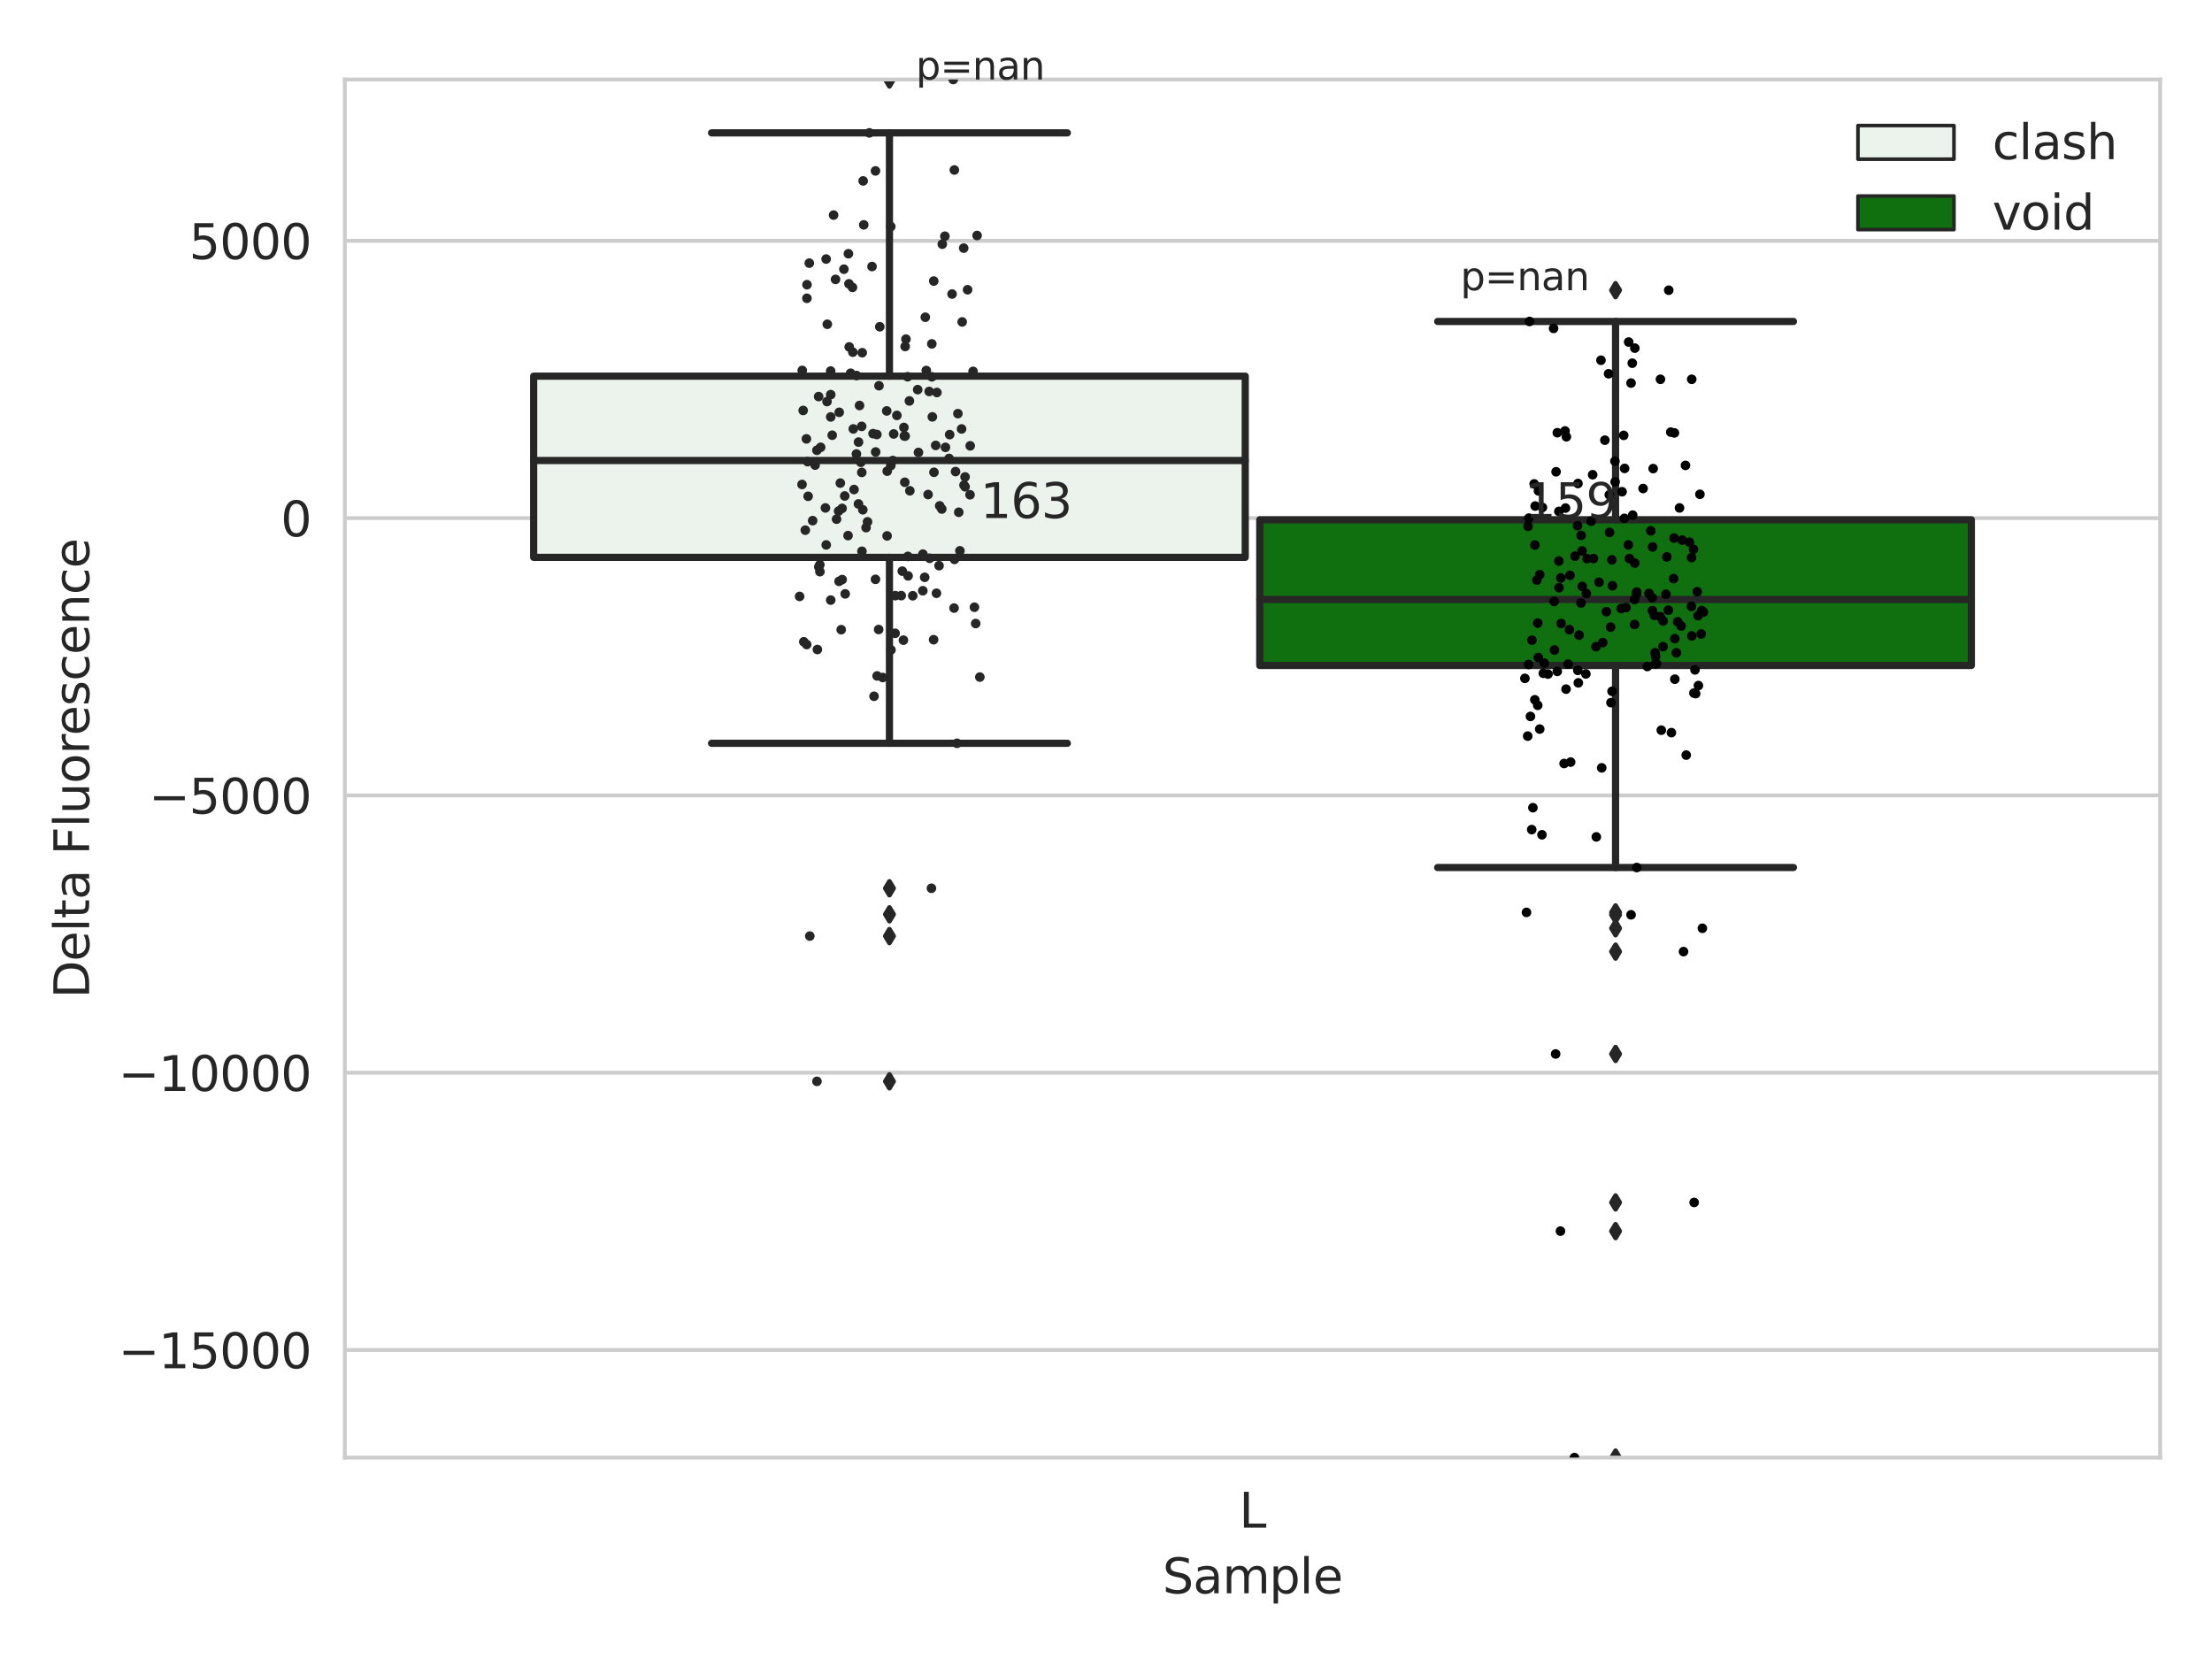 <?xml version="1.0" encoding="utf-8" standalone="no"?>
<!DOCTYPE svg PUBLIC "-//W3C//DTD SVG 1.1//EN"
  "http://www.w3.org/Graphics/SVG/1.1/DTD/svg11.dtd">
<svg xmlns:xlink="http://www.w3.org/1999/xlink" width="460.8pt" height="345.6pt" viewBox="0 0 460.8 345.6" xmlns="http://www.w3.org/2000/svg" version="1.1">
 <defs>
  <style type="text/css">*{stroke-linejoin: round; stroke-linecap: butt}</style>
 </defs>
 <g id="figure_1">
  <g id="patch_1">
   <path d="M 0 345.6 
L 460.8 345.6 
L 460.8 0 
L 0 0 
z
" style="fill: #ffffff"/>
  </g>
  <g id="axes_1">
   <g id="patch_2">
    <path d="M 71.84 303.64 
L 450 303.64 
L 450 16.561 
L 71.84 16.561 
z
" style="fill: #ffffff"/>
   </g>
   <g id="matplotlib.axis_1">
    <g id="xtick_1">
     <g id="text_1">
      <!-- L -->
      <g style="fill: #262626" transform="translate(258.134 318.238)scale(0.1 -0.1)">
       <defs>
        <path id="DejaVuSans-4c" d="M 628 4666 
L 1259 4666 
L 1259 531 
L 3531 531 
L 3531 0 
L 628 0 
L 628 4666 
z
" transform="scale(0.016)"/>
       </defs>
       <use xlink:href="#DejaVuSans-4c"/>
      </g>
     </g>
    </g>
    <g id="text_2">
     <!-- Sample -->
     <g style="fill: #262626" transform="translate(242.172 331.917)scale(0.1 -0.1)">
      <defs>
       <path id="DejaVuSans-53" d="M 3425 4513 
L 3425 3897 
Q 3066 4069 2747 4153 
Q 2428 4238 2131 4238 
Q 1616 4238 1336 4038 
Q 1056 3838 1056 3469 
Q 1056 3159 1242 3001 
Q 1428 2844 1947 2747 
L 2328 2669 
Q 3034 2534 3370 2195 
Q 3706 1856 3706 1288 
Q 3706 609 3251 259 
Q 2797 -91 1919 -91 
Q 1588 -91 1214 -16 
Q 841 59 441 206 
L 441 856 
Q 825 641 1194 531 
Q 1563 422 1919 422 
Q 2459 422 2753 634 
Q 3047 847 3047 1241 
Q 3047 1584 2836 1778 
Q 2625 1972 2144 2069 
L 1759 2144 
Q 1053 2284 737 2584 
Q 422 2884 422 3419 
Q 422 4038 858 4394 
Q 1294 4750 2059 4750 
Q 2388 4750 2728 4690 
Q 3069 4631 3425 4513 
z
" transform="scale(0.016)"/>
       <path id="DejaVuSans-61" d="M 2194 1759 
Q 1497 1759 1228 1600 
Q 959 1441 959 1056 
Q 959 750 1161 570 
Q 1363 391 1709 391 
Q 2188 391 2477 730 
Q 2766 1069 2766 1631 
L 2766 1759 
L 2194 1759 
z
M 3341 1997 
L 3341 0 
L 2766 0 
L 2766 531 
Q 2569 213 2275 61 
Q 1981 -91 1556 -91 
Q 1019 -91 701 211 
Q 384 513 384 1019 
Q 384 1609 779 1909 
Q 1175 2209 1959 2209 
L 2766 2209 
L 2766 2266 
Q 2766 2663 2505 2880 
Q 2244 3097 1772 3097 
Q 1472 3097 1187 3025 
Q 903 2953 641 2809 
L 641 3341 
Q 956 3463 1253 3523 
Q 1550 3584 1831 3584 
Q 2591 3584 2966 3190 
Q 3341 2797 3341 1997 
z
" transform="scale(0.016)"/>
       <path id="DejaVuSans-6d" d="M 3328 2828 
Q 3544 3216 3844 3400 
Q 4144 3584 4550 3584 
Q 5097 3584 5394 3201 
Q 5691 2819 5691 2113 
L 5691 0 
L 5113 0 
L 5113 2094 
Q 5113 2597 4934 2840 
Q 4756 3084 4391 3084 
Q 3944 3084 3684 2787 
Q 3425 2491 3425 1978 
L 3425 0 
L 2847 0 
L 2847 2094 
Q 2847 2600 2669 2842 
Q 2491 3084 2119 3084 
Q 1678 3084 1418 2786 
Q 1159 2488 1159 1978 
L 1159 0 
L 581 0 
L 581 3500 
L 1159 3500 
L 1159 2956 
Q 1356 3278 1631 3431 
Q 1906 3584 2284 3584 
Q 2666 3584 2933 3390 
Q 3200 3197 3328 2828 
z
" transform="scale(0.016)"/>
       <path id="DejaVuSans-70" d="M 1159 525 
L 1159 -1331 
L 581 -1331 
L 581 3500 
L 1159 3500 
L 1159 2969 
Q 1341 3281 1617 3432 
Q 1894 3584 2278 3584 
Q 2916 3584 3314 3078 
Q 3713 2572 3713 1747 
Q 3713 922 3314 415 
Q 2916 -91 2278 -91 
Q 1894 -91 1617 61 
Q 1341 213 1159 525 
z
M 3116 1747 
Q 3116 2381 2855 2742 
Q 2594 3103 2138 3103 
Q 1681 3103 1420 2742 
Q 1159 2381 1159 1747 
Q 1159 1113 1420 752 
Q 1681 391 2138 391 
Q 2594 391 2855 752 
Q 3116 1113 3116 1747 
z
" transform="scale(0.016)"/>
       <path id="DejaVuSans-6c" d="M 603 4863 
L 1178 4863 
L 1178 0 
L 603 0 
L 603 4863 
z
" transform="scale(0.016)"/>
       <path id="DejaVuSans-65" d="M 3597 1894 
L 3597 1613 
L 953 1613 
Q 991 1019 1311 708 
Q 1631 397 2203 397 
Q 2534 397 2845 478 
Q 3156 559 3463 722 
L 3463 178 
Q 3153 47 2828 -22 
Q 2503 -91 2169 -91 
Q 1331 -91 842 396 
Q 353 884 353 1716 
Q 353 2575 817 3079 
Q 1281 3584 2069 3584 
Q 2775 3584 3186 3129 
Q 3597 2675 3597 1894 
z
M 3022 2063 
Q 3016 2534 2758 2815 
Q 2500 3097 2075 3097 
Q 1594 3097 1305 2825 
Q 1016 2553 972 2059 
L 3022 2063 
z
" transform="scale(0.016)"/>
      </defs>
      <use xlink:href="#DejaVuSans-53"/>
      <use xlink:href="#DejaVuSans-61" x="63.477"/>
      <use xlink:href="#DejaVuSans-6d" x="124.756"/>
      <use xlink:href="#DejaVuSans-70" x="222.168"/>
      <use xlink:href="#DejaVuSans-6c" x="285.645"/>
      <use xlink:href="#DejaVuSans-65" x="313.428"/>
     </g>
    </g>
   </g>
   <g id="matplotlib.axis_2">
    <g id="ytick_1">
     <g id="line2d_1">
      <path d="M 71.84 281.229 
L 450 281.229 
" clip-path="url(#pce7cc77c02)" style="fill: none; stroke: #cccccc; stroke-width: 0.8; stroke-linecap: round"/>
     </g>
     <g id="text_3">
      <!-- −15000 -->
      <g style="fill: #262626" transform="translate(24.648 285.028)scale(0.1 -0.1)">
       <defs>
        <path id="DejaVuSans-2212" d="M 678 2272 
L 4684 2272 
L 4684 1741 
L 678 1741 
L 678 2272 
z
" transform="scale(0.016)"/>
        <path id="DejaVuSans-31" d="M 794 531 
L 1825 531 
L 1825 4091 
L 703 3866 
L 703 4441 
L 1819 4666 
L 2450 4666 
L 2450 531 
L 3481 531 
L 3481 0 
L 794 0 
L 794 531 
z
" transform="scale(0.016)"/>
        <path id="DejaVuSans-35" d="M 691 4666 
L 3169 4666 
L 3169 4134 
L 1269 4134 
L 1269 2991 
Q 1406 3038 1543 3061 
Q 1681 3084 1819 3084 
Q 2600 3084 3056 2656 
Q 3513 2228 3513 1497 
Q 3513 744 3044 326 
Q 2575 -91 1722 -91 
Q 1428 -91 1123 -41 
Q 819 9 494 109 
L 494 744 
Q 775 591 1075 516 
Q 1375 441 1709 441 
Q 2250 441 2565 725 
Q 2881 1009 2881 1497 
Q 2881 1984 2565 2268 
Q 2250 2553 1709 2553 
Q 1456 2553 1204 2497 
Q 953 2441 691 2322 
L 691 4666 
z
" transform="scale(0.016)"/>
        <path id="DejaVuSans-30" d="M 2034 4250 
Q 1547 4250 1301 3770 
Q 1056 3291 1056 2328 
Q 1056 1369 1301 889 
Q 1547 409 2034 409 
Q 2525 409 2770 889 
Q 3016 1369 3016 2328 
Q 3016 3291 2770 3770 
Q 2525 4250 2034 4250 
z
M 2034 4750 
Q 2819 4750 3233 4129 
Q 3647 3509 3647 2328 
Q 3647 1150 3233 529 
Q 2819 -91 2034 -91 
Q 1250 -91 836 529 
Q 422 1150 422 2328 
Q 422 3509 836 4129 
Q 1250 4750 2034 4750 
z
" transform="scale(0.016)"/>
       </defs>
       <use xlink:href="#DejaVuSans-2212"/>
       <use xlink:href="#DejaVuSans-31" x="83.789"/>
       <use xlink:href="#DejaVuSans-35" x="147.412"/>
       <use xlink:href="#DejaVuSans-30" x="211.035"/>
       <use xlink:href="#DejaVuSans-30" x="274.658"/>
       <use xlink:href="#DejaVuSans-30" x="338.281"/>
      </g>
     </g>
    </g>
    <g id="ytick_2">
     <g id="line2d_2">
      <path d="M 71.84 223.464 
L 450 223.464 
" clip-path="url(#pce7cc77c02)" style="fill: none; stroke: #cccccc; stroke-width: 0.8; stroke-linecap: round"/>
     </g>
     <g id="text_4">
      <!-- −10000 -->
      <g style="fill: #262626" transform="translate(24.648 227.263)scale(0.1 -0.1)">
       <use xlink:href="#DejaVuSans-2212"/>
       <use xlink:href="#DejaVuSans-31" x="83.789"/>
       <use xlink:href="#DejaVuSans-30" x="147.412"/>
       <use xlink:href="#DejaVuSans-30" x="211.035"/>
       <use xlink:href="#DejaVuSans-30" x="274.658"/>
       <use xlink:href="#DejaVuSans-30" x="338.281"/>
      </g>
     </g>
    </g>
    <g id="ytick_3">
     <g id="line2d_3">
      <path d="M 71.84 165.698 
L 450 165.698 
" clip-path="url(#pce7cc77c02)" style="fill: none; stroke: #cccccc; stroke-width: 0.8; stroke-linecap: round"/>
     </g>
     <g id="text_5">
      <!-- −5000 -->
      <g style="fill: #262626" transform="translate(31.01 169.498)scale(0.1 -0.1)">
       <use xlink:href="#DejaVuSans-2212"/>
       <use xlink:href="#DejaVuSans-35" x="83.789"/>
       <use xlink:href="#DejaVuSans-30" x="147.412"/>
       <use xlink:href="#DejaVuSans-30" x="211.035"/>
       <use xlink:href="#DejaVuSans-30" x="274.658"/>
      </g>
     </g>
    </g>
    <g id="ytick_4">
     <g id="line2d_4">
      <path d="M 71.84 107.933 
L 450 107.933 
" clip-path="url(#pce7cc77c02)" style="fill: none; stroke: #cccccc; stroke-width: 0.8; stroke-linecap: round"/>
     </g>
     <g id="text_6">
      <!-- 0 -->
      <g style="fill: #262626" transform="translate(58.477 111.732)scale(0.1 -0.1)">
       <use xlink:href="#DejaVuSans-30"/>
      </g>
     </g>
    </g>
    <g id="ytick_5">
     <g id="line2d_5">
      <path d="M 71.84 50.168 
L 450 50.168 
" clip-path="url(#pce7cc77c02)" style="fill: none; stroke: #cccccc; stroke-width: 0.8; stroke-linecap: round"/>
     </g>
     <g id="text_7">
      <!-- 5000 -->
      <g style="fill: #262626" transform="translate(39.39 53.967)scale(0.1 -0.1)">
       <use xlink:href="#DejaVuSans-35"/>
       <use xlink:href="#DejaVuSans-30" x="63.623"/>
       <use xlink:href="#DejaVuSans-30" x="127.246"/>
       <use xlink:href="#DejaVuSans-30" x="190.869"/>
      </g>
     </g>
    </g>
    <g id="text_8">
     <!-- Delta Fluorescence -->
     <g style="fill: #262626" transform="translate(18.568 207.967)rotate(-90)scale(0.1 -0.1)">
      <defs>
       <path id="DejaVuSans-44" d="M 1259 4147 
L 1259 519 
L 2022 519 
Q 2988 519 3436 956 
Q 3884 1394 3884 2338 
Q 3884 3275 3436 3711 
Q 2988 4147 2022 4147 
L 1259 4147 
z
M 628 4666 
L 1925 4666 
Q 3281 4666 3915 4102 
Q 4550 3538 4550 2338 
Q 4550 1131 3912 565 
Q 3275 0 1925 0 
L 628 0 
L 628 4666 
z
" transform="scale(0.016)"/>
       <path id="DejaVuSans-74" d="M 1172 4494 
L 1172 3500 
L 2356 3500 
L 2356 3053 
L 1172 3053 
L 1172 1153 
Q 1172 725 1289 603 
Q 1406 481 1766 481 
L 2356 481 
L 2356 0 
L 1766 0 
Q 1100 0 847 248 
Q 594 497 594 1153 
L 594 3053 
L 172 3053 
L 172 3500 
L 594 3500 
L 594 4494 
L 1172 4494 
z
" transform="scale(0.016)"/>
       <path id="DejaVuSans-20" transform="scale(0.016)"/>
       <path id="DejaVuSans-46" d="M 628 4666 
L 3309 4666 
L 3309 4134 
L 1259 4134 
L 1259 2759 
L 3109 2759 
L 3109 2228 
L 1259 2228 
L 1259 0 
L 628 0 
L 628 4666 
z
" transform="scale(0.016)"/>
       <path id="DejaVuSans-75" d="M 544 1381 
L 544 3500 
L 1119 3500 
L 1119 1403 
Q 1119 906 1312 657 
Q 1506 409 1894 409 
Q 2359 409 2629 706 
Q 2900 1003 2900 1516 
L 2900 3500 
L 3475 3500 
L 3475 0 
L 2900 0 
L 2900 538 
Q 2691 219 2414 64 
Q 2138 -91 1772 -91 
Q 1169 -91 856 284 
Q 544 659 544 1381 
z
M 1991 3584 
L 1991 3584 
z
" transform="scale(0.016)"/>
       <path id="DejaVuSans-6f" d="M 1959 3097 
Q 1497 3097 1228 2736 
Q 959 2375 959 1747 
Q 959 1119 1226 758 
Q 1494 397 1959 397 
Q 2419 397 2687 759 
Q 2956 1122 2956 1747 
Q 2956 2369 2687 2733 
Q 2419 3097 1959 3097 
z
M 1959 3584 
Q 2709 3584 3137 3096 
Q 3566 2609 3566 1747 
Q 3566 888 3137 398 
Q 2709 -91 1959 -91 
Q 1206 -91 779 398 
Q 353 888 353 1747 
Q 353 2609 779 3096 
Q 1206 3584 1959 3584 
z
" transform="scale(0.016)"/>
       <path id="DejaVuSans-72" d="M 2631 2963 
Q 2534 3019 2420 3045 
Q 2306 3072 2169 3072 
Q 1681 3072 1420 2755 
Q 1159 2438 1159 1844 
L 1159 0 
L 581 0 
L 581 3500 
L 1159 3500 
L 1159 2956 
Q 1341 3275 1631 3429 
Q 1922 3584 2338 3584 
Q 2397 3584 2469 3576 
Q 2541 3569 2628 3553 
L 2631 2963 
z
" transform="scale(0.016)"/>
       <path id="DejaVuSans-73" d="M 2834 3397 
L 2834 2853 
Q 2591 2978 2328 3040 
Q 2066 3103 1784 3103 
Q 1356 3103 1142 2972 
Q 928 2841 928 2578 
Q 928 2378 1081 2264 
Q 1234 2150 1697 2047 
L 1894 2003 
Q 2506 1872 2764 1633 
Q 3022 1394 3022 966 
Q 3022 478 2636 193 
Q 2250 -91 1575 -91 
Q 1294 -91 989 -36 
Q 684 19 347 128 
L 347 722 
Q 666 556 975 473 
Q 1284 391 1588 391 
Q 1994 391 2212 530 
Q 2431 669 2431 922 
Q 2431 1156 2273 1281 
Q 2116 1406 1581 1522 
L 1381 1569 
Q 847 1681 609 1914 
Q 372 2147 372 2553 
Q 372 3047 722 3315 
Q 1072 3584 1716 3584 
Q 2034 3584 2315 3537 
Q 2597 3491 2834 3397 
z
" transform="scale(0.016)"/>
       <path id="DejaVuSans-63" d="M 3122 3366 
L 3122 2828 
Q 2878 2963 2633 3030 
Q 2388 3097 2138 3097 
Q 1578 3097 1268 2742 
Q 959 2388 959 1747 
Q 959 1106 1268 751 
Q 1578 397 2138 397 
Q 2388 397 2633 464 
Q 2878 531 3122 666 
L 3122 134 
Q 2881 22 2623 -34 
Q 2366 -91 2075 -91 
Q 1284 -91 818 406 
Q 353 903 353 1747 
Q 353 2603 823 3093 
Q 1294 3584 2113 3584 
Q 2378 3584 2631 3529 
Q 2884 3475 3122 3366 
z
" transform="scale(0.016)"/>
       <path id="DejaVuSans-6e" d="M 3513 2113 
L 3513 0 
L 2938 0 
L 2938 2094 
Q 2938 2591 2744 2837 
Q 2550 3084 2163 3084 
Q 1697 3084 1428 2787 
Q 1159 2491 1159 1978 
L 1159 0 
L 581 0 
L 581 3500 
L 1159 3500 
L 1159 2956 
Q 1366 3272 1645 3428 
Q 1925 3584 2291 3584 
Q 2894 3584 3203 3211 
Q 3513 2838 3513 2113 
z
" transform="scale(0.016)"/>
      </defs>
      <use xlink:href="#DejaVuSans-44"/>
      <use xlink:href="#DejaVuSans-65" x="77.002"/>
      <use xlink:href="#DejaVuSans-6c" x="138.525"/>
      <use xlink:href="#DejaVuSans-74" x="166.309"/>
      <use xlink:href="#DejaVuSans-61" x="205.518"/>
      <use xlink:href="#DejaVuSans-20" x="266.797"/>
      <use xlink:href="#DejaVuSans-46" x="298.584"/>
      <use xlink:href="#DejaVuSans-6c" x="356.104"/>
      <use xlink:href="#DejaVuSans-75" x="383.887"/>
      <use xlink:href="#DejaVuSans-6f" x="447.266"/>
      <use xlink:href="#DejaVuSans-72" x="508.447"/>
      <use xlink:href="#DejaVuSans-65" x="547.311"/>
      <use xlink:href="#DejaVuSans-73" x="608.834"/>
      <use xlink:href="#DejaVuSans-63" x="660.934"/>
      <use xlink:href="#DejaVuSans-65" x="715.914"/>
      <use xlink:href="#DejaVuSans-6e" x="777.438"/>
      <use xlink:href="#DejaVuSans-63" x="840.816"/>
      <use xlink:href="#DejaVuSans-65" x="895.797"/>
     </g>
    </g>
   </g>
   <g id="patch_3">
    <path d="M 111.169 116.107 
L 259.407 116.107 
L 259.407 78.358 
L 111.169 78.358 
L 111.169 116.107 
z
" clip-path="url(#pce7cc77c02)" style="fill: #ecf2ec; stroke: #262626; stroke-width: 1.5; stroke-linejoin: miter"/>
   </g>
   <g id="patch_4">
    <path d="M 262.433 138.633 
L 410.671 138.633 
L 410.671 108.278 
L 262.433 108.278 
L 262.433 138.633 
z
" clip-path="url(#pce7cc77c02)" style="fill: #107010; stroke: #262626; stroke-width: 1.5; stroke-linejoin: miter"/>
   </g>
   <g id="patch_5">
    <path d="M 260.92 107.933 
L 260.92 107.933 
L 260.92 107.933 
L 260.92 107.933 
z
" clip-path="url(#pce7cc77c02)" style="fill: #ecf2ec; stroke: #262626; stroke-width: 0.75; stroke-linejoin: miter"/>
   </g>
   <g id="patch_6">
    <path d="M 260.92 107.933 
L 260.92 107.933 
L 260.92 107.933 
L 260.92 107.933 
z
" clip-path="url(#pce7cc77c02)" style="fill: #107010; stroke: #262626; stroke-width: 0.75; stroke-linejoin: miter"/>
   </g>
   <g id="PathCollection_1"/>
   <g id="PathCollection_2"/>
   <g id="line2d_6">
    <path d="M 185.288 116.107 
L 185.288 154.842 
" clip-path="url(#pce7cc77c02)" style="fill: none; stroke: #262626; stroke-width: 1.5; stroke-linecap: round"/>
   </g>
   <g id="line2d_7">
    <path d="M 185.288 78.358 
L 185.288 27.679 
" clip-path="url(#pce7cc77c02)" style="fill: none; stroke: #262626; stroke-width: 1.5; stroke-linecap: round"/>
   </g>
   <g id="line2d_8">
    <path d="M 148.228 154.842 
L 222.348 154.842 
" clip-path="url(#pce7cc77c02)" style="fill: none; stroke: #262626; stroke-width: 1.5; stroke-linecap: round"/>
   </g>
   <g id="line2d_9">
    <path d="M 148.228 27.679 
L 222.348 27.679 
" clip-path="url(#pce7cc77c02)" style="fill: none; stroke: #262626; stroke-width: 1.5; stroke-linecap: round"/>
   </g>
   <g id="line2d_10">
    <defs>
     <path id="m4e43094031" d="M -0 1.414 
L 0.849 0 
L 0 -1.414 
L -0.849 -0 
z
" style="stroke: #262626; stroke-linejoin: miter"/>
    </defs>
    <g clip-path="url(#pce7cc77c02)">
     <use xlink:href="#m4e43094031" x="185.288" y="190.47" style="fill: #262626; stroke: #262626; stroke-linejoin: miter"/>
     <use xlink:href="#m4e43094031" x="185.288" y="185.042" style="fill: #262626; stroke: #262626; stroke-linejoin: miter"/>
     <use xlink:href="#m4e43094031" x="185.288" y="225.264" style="fill: #262626; stroke: #262626; stroke-linejoin: miter"/>
     <use xlink:href="#m4e43094031" x="185.288" y="195.002" style="fill: #262626; stroke: #262626; stroke-linejoin: miter"/>
     <use xlink:href="#m4e43094031" x="185.288" y="16.561" style="fill: #262626; stroke: #262626; stroke-linejoin: miter"/>
    </g>
   </g>
   <g id="line2d_11">
    <path d="M 336.552 138.633 
L 336.552 180.722 
" clip-path="url(#pce7cc77c02)" style="fill: none; stroke: #262626; stroke-width: 1.5; stroke-linecap: round"/>
   </g>
   <g id="line2d_12">
    <path d="M 336.552 108.278 
L 336.552 66.964 
" clip-path="url(#pce7cc77c02)" style="fill: none; stroke: #262626; stroke-width: 1.5; stroke-linecap: round"/>
   </g>
   <g id="line2d_13">
    <path d="M 299.492 180.722 
L 373.612 180.722 
" clip-path="url(#pce7cc77c02)" style="fill: none; stroke: #262626; stroke-width: 1.5; stroke-linecap: round"/>
   </g>
   <g id="line2d_14">
    <path d="M 299.492 66.964 
L 373.612 66.964 
" clip-path="url(#pce7cc77c02)" style="fill: none; stroke: #262626; stroke-width: 1.5; stroke-linecap: round"/>
   </g>
   <g id="line2d_15">
    <g clip-path="url(#pce7cc77c02)">
     <use xlink:href="#m4e43094031" x="336.552" y="193.377" style="fill: #262626; stroke: #262626; stroke-linejoin: miter"/>
     <use xlink:href="#m4e43094031" x="336.552" y="198.238" style="fill: #262626; stroke: #262626; stroke-linejoin: miter"/>
     <use xlink:href="#m4e43094031" x="336.552" y="190.569" style="fill: #262626; stroke: #262626; stroke-linejoin: miter"/>
     <use xlink:href="#m4e43094031" x="336.552" y="190.068" style="fill: #262626; stroke: #262626; stroke-linejoin: miter"/>
     <use xlink:href="#m4e43094031" x="336.552" y="250.489" style="fill: #262626; stroke: #262626; stroke-linejoin: miter"/>
     <use xlink:href="#m4e43094031" x="336.552" y="303.64" style="fill: #262626; stroke: #262626; stroke-linejoin: miter"/>
     <use xlink:href="#m4e43094031" x="336.552" y="256.465" style="fill: #262626; stroke: #262626; stroke-linejoin: miter"/>
     <use xlink:href="#m4e43094031" x="336.552" y="219.561" style="fill: #262626; stroke: #262626; stroke-linejoin: miter"/>
     <use xlink:href="#m4e43094031" x="336.552" y="60.454" style="fill: #262626; stroke: #262626; stroke-linejoin: miter"/>
    </g>
   </g>
   <g id="line2d_16">
    <path d="M 111.169 95.934 
L 259.407 95.934 
" clip-path="url(#pce7cc77c02)" style="fill: none; stroke: #262626; stroke-width: 1.5; stroke-linecap: round"/>
   </g>
   <g id="line2d_17">
    <path d="M 262.433 124.884 
L 410.671 124.884 
" clip-path="url(#pce7cc77c02)" style="fill: none; stroke: #262626; stroke-width: 1.5; stroke-linecap: round"/>
   </g>
   <g id="patch_7">
    <path d="M 71.84 303.64 
L 71.84 16.561 
" style="fill: none; stroke: #cccccc; stroke-width: 0.8; stroke-linejoin: miter; stroke-linecap: square"/>
   </g>
   <g id="patch_8">
    <path d="M 450 303.64 
L 450 16.561 
" style="fill: none; stroke: #cccccc; stroke-width: 0.8; stroke-linejoin: miter; stroke-linecap: square"/>
   </g>
   <g id="patch_9">
    <path d="M 71.84 303.64 
L 450 303.64 
" style="fill: none; stroke: #cccccc; stroke-width: 0.8; stroke-linejoin: miter; stroke-linecap: square"/>
   </g>
   <g id="patch_10">
    <path d="M 71.84 16.561 
L 450 16.561 
" style="fill: none; stroke: #cccccc; stroke-width: 0.8; stroke-linejoin: miter; stroke-linecap: square"/>
   </g>
   <g id="PathCollection_3">
    <defs>
     <path id="C0_0_a7ff1e011d" d="M 0 1 
C 0.265 1 0.52 0.895 0.707 0.707 
C 0.895 0.52 1 0.265 1 -0 
C 1 -0.265 0.895 -0.52 0.707 -0.707 
C 0.52 -0.895 0.265 -1 0 -1 
C -0.265 -1 -0.52 -0.895 -0.707 -0.707 
C -0.895 -0.52 -1 -0.265 -1 0 
C -1 0.265 -0.895 0.52 -0.707 0.707 
C -0.52 0.895 -0.265 1 0 1 
z
"/>
    </defs>
    <g clip-path="url(#pce7cc77c02)">
     <use xlink:href="#C0_0_a7ff1e011d" x="185.607" y="135.396" style="fill: #262626"/>
    </g>
    <g clip-path="url(#pce7cc77c02)">
     <use xlink:href="#C0_0_a7ff1e011d" x="194.125" y="78.493" style="fill: #262626"/>
    </g>
    <g clip-path="url(#pce7cc77c02)">
     <use xlink:href="#C0_0_a7ff1e011d" x="168.111" y="59.307" style="fill: #262626"/>
    </g>
    <g clip-path="url(#pce7cc77c02)">
     <use xlink:href="#C0_0_a7ff1e011d" x="188.726" y="70.644" style="fill: #262626"/>
    </g>
    <g clip-path="url(#pce7cc77c02)">
     <use xlink:href="#C0_0_a7ff1e011d" x="176.852" y="59.126" style="fill: #262626"/>
    </g>
    <g clip-path="url(#pce7cc77c02)">
     <use xlink:href="#C0_0_a7ff1e011d" x="188.201" y="133.357" style="fill: #262626"/>
    </g>
    <g clip-path="url(#pce7cc77c02)">
     <use xlink:href="#C0_0_a7ff1e011d" x="195.083" y="123.588" style="fill: #262626"/>
    </g>
    <g clip-path="url(#pce7cc77c02)">
     <use xlink:href="#C0_0_a7ff1e011d" x="199.969" y="114.745" style="fill: #262626"/>
    </g>
    <g clip-path="url(#pce7cc77c02)">
     <use xlink:href="#C0_0_a7ff1e011d" x="186.837" y="86.535" style="fill: #262626"/>
    </g>
    <g clip-path="url(#pce7cc77c02)">
     <use xlink:href="#C0_0_a7ff1e011d" x="172.284" y="83.656" style="fill: #262626"/>
    </g>
    <g clip-path="url(#pce7cc77c02)">
     <use xlink:href="#C0_0_a7ff1e011d" x="200.44" y="67.062" style="fill: #262626"/>
    </g>
    <g clip-path="url(#pce7cc77c02)">
     <use xlink:href="#C0_0_a7ff1e011d" x="170.806" y="119.093" style="fill: #262626"/>
    </g>
    <g clip-path="url(#pce7cc77c02)">
     <use xlink:href="#C0_0_a7ff1e011d" x="198.81" y="35.413" style="fill: #262626"/>
    </g>
    <g clip-path="url(#pce7cc77c02)">
     <use xlink:href="#C0_0_a7ff1e011d" x="177.661" y="73.36" style="fill: #262626"/>
    </g>
    <g clip-path="url(#pce7cc77c02)">
     <use xlink:href="#C0_0_a7ff1e011d" x="179.557" y="114.838" style="fill: #262626"/>
    </g>
    <g clip-path="url(#pce7cc77c02)">
     <use xlink:href="#C0_0_a7ff1e011d" x="168.047" y="134.267" style="fill: #262626"/>
    </g>
    <g clip-path="url(#pce7cc77c02)">
     <use xlink:href="#C0_0_a7ff1e011d" x="174.697" y="106.475" style="fill: #262626"/>
    </g>
    <g clip-path="url(#pce7cc77c02)">
     <use xlink:href="#C0_0_a7ff1e011d" x="177.196" y="77.751" style="fill: #262626"/>
    </g>
    <g clip-path="url(#pce7cc77c02)">
     <use xlink:href="#C0_0_a7ff1e011d" x="201.565" y="60.358" style="fill: #262626"/>
    </g>
    <g clip-path="url(#pce7cc77c02)">
     <use xlink:href="#C0_0_a7ff1e011d" x="194.487" y="133.261" style="fill: #262626"/>
    </g>
    <g clip-path="url(#pce7cc77c02)">
     <use xlink:href="#C0_0_a7ff1e011d" x="191.17" y="81.17" style="fill: #262626"/>
    </g>
    <g clip-path="url(#pce7cc77c02)">
     <use xlink:href="#C0_0_a7ff1e011d" x="174.058" y="58.203" style="fill: #262626"/>
    </g>
    <g clip-path="url(#pce7cc77c02)">
     <use xlink:href="#C0_0_a7ff1e011d" x="185.505" y="190.47" style="fill: #262626"/>
    </g>
    <g clip-path="url(#pce7cc77c02)">
     <use xlink:href="#C0_0_a7ff1e011d" x="179.526" y="98.417" style="fill: #262626"/>
    </g>
    <g clip-path="url(#pce7cc77c02)">
     <use xlink:href="#C0_0_a7ff1e011d" x="194.036" y="185.042" style="fill: #262626"/>
    </g>
    <g clip-path="url(#pce7cc77c02)">
     <use xlink:href="#C0_0_a7ff1e011d" x="198.841" y="116.53" style="fill: #262626"/>
    </g>
    <g clip-path="url(#pce7cc77c02)">
     <use xlink:href="#C0_0_a7ff1e011d" x="199.545" y="86.167" style="fill: #262626"/>
    </g>
    <g clip-path="url(#pce7cc77c02)">
     <use xlink:href="#C0_0_a7ff1e011d" x="175.438" y="120.735" style="fill: #262626"/>
    </g>
    <g clip-path="url(#pce7cc77c02)">
     <use xlink:href="#C0_0_a7ff1e011d" x="170.788" y="117.643" style="fill: #262626"/>
    </g>
    <g clip-path="url(#pce7cc77c02)">
     <use xlink:href="#C0_0_a7ff1e011d" x="185.569" y="47.205" style="fill: #262626"/>
    </g>
    <g clip-path="url(#pce7cc77c02)">
     <use xlink:href="#C0_0_a7ff1e011d" x="173.053" y="125.012" style="fill: #262626"/>
    </g>
    <g clip-path="url(#pce7cc77c02)">
     <use xlink:href="#C0_0_a7ff1e011d" x="179.326" y="96.304" style="fill: #262626"/>
    </g>
    <g clip-path="url(#pce7cc77c02)">
     <use xlink:href="#C0_0_a7ff1e011d" x="182.416" y="94.158" style="fill: #262626"/>
    </g>
    <g clip-path="url(#pce7cc77c02)">
     <use xlink:href="#C0_0_a7ff1e011d" x="204.118" y="141.046" style="fill: #262626"/>
    </g>
    <g clip-path="url(#pce7cc77c02)">
     <use xlink:href="#C0_0_a7ff1e011d" x="200.821" y="101.066" style="fill: #262626"/>
    </g>
    <g clip-path="url(#pce7cc77c02)">
     <use xlink:href="#C0_0_a7ff1e011d" x="195.622" y="117.839" style="fill: #262626"/>
    </g>
    <g clip-path="url(#pce7cc77c02)">
     <use xlink:href="#C0_0_a7ff1e011d" x="174.823" y="85.89" style="fill: #262626"/>
    </g>
    <g clip-path="url(#pce7cc77c02)">
     <use xlink:href="#C0_0_a7ff1e011d" x="198.333" y="61.255" style="fill: #262626"/>
    </g>
    <g clip-path="url(#pce7cc77c02)">
     <use xlink:href="#C0_0_a7ff1e011d" x="194.52" y="58.55" style="fill: #262626"/>
    </g>
    <g clip-path="url(#pce7cc77c02)">
     <use xlink:href="#C0_0_a7ff1e011d" x="199.059" y="98.237" style="fill: #262626"/>
    </g>
    <g clip-path="url(#pce7cc77c02)">
     <use xlink:href="#C0_0_a7ff1e011d" x="190.142" y="124.108" style="fill: #262626"/>
    </g>
    <g clip-path="url(#pce7cc77c02)">
     <use xlink:href="#C0_0_a7ff1e011d" x="167.313" y="85.505" style="fill: #262626"/>
    </g>
    <g clip-path="url(#pce7cc77c02)">
     <use xlink:href="#C0_0_a7ff1e011d" x="203.544" y="49.057" style="fill: #262626"/>
    </g>
    <g clip-path="url(#pce7cc77c02)">
     <use xlink:href="#C0_0_a7ff1e011d" x="194.223" y="86.843" style="fill: #262626"/>
    </g>
    <g clip-path="url(#pce7cc77c02)">
     <use xlink:href="#C0_0_a7ff1e011d" x="181.106" y="27.679" style="fill: #262626"/>
    </g>
    <g clip-path="url(#pce7cc77c02)">
     <use xlink:href="#C0_0_a7ff1e011d" x="202.111" y="92.875" style="fill: #262626"/>
    </g>
    <g clip-path="url(#pce7cc77c02)">
     <use xlink:href="#C0_0_a7ff1e011d" x="188.562" y="72.179" style="fill: #262626"/>
    </g>
    <g clip-path="url(#pce7cc77c02)">
     <use xlink:href="#C0_0_a7ff1e011d" x="199.362" y="154.842" style="fill: #262626"/>
    </g>
    <g clip-path="url(#pce7cc77c02)">
     <use xlink:href="#C0_0_a7ff1e011d" x="182.378" y="120.688" style="fill: #262626"/>
    </g>
    <g clip-path="url(#pce7cc77c02)">
     <use xlink:href="#C0_0_a7ff1e011d" x="174.268" y="108.15" style="fill: #262626"/>
    </g>
    <g clip-path="url(#pce7cc77c02)">
     <use xlink:href="#C0_0_a7ff1e011d" x="171.948" y="105.81" style="fill: #262626"/>
    </g>
    <g clip-path="url(#pce7cc77c02)">
     <use xlink:href="#C0_0_a7ff1e011d" x="172.096" y="53.962" style="fill: #262626"/>
    </g>
    <g clip-path="url(#pce7cc77c02)">
     <use xlink:href="#C0_0_a7ff1e011d" x="179.937" y="46.84" style="fill: #262626"/>
    </g>
    <g clip-path="url(#pce7cc77c02)">
     <use xlink:href="#C0_0_a7ff1e011d" x="189.132" y="115.91" style="fill: #262626"/>
    </g>
    <g clip-path="url(#pce7cc77c02)">
     <use xlink:href="#C0_0_a7ff1e011d" x="184.8" y="111.636" style="fill: #262626"/>
    </g>
    <g clip-path="url(#pce7cc77c02)">
     <use xlink:href="#C0_0_a7ff1e011d" x="192.758" y="66.084" style="fill: #262626"/>
    </g>
    <g clip-path="url(#pce7cc77c02)">
     <use xlink:href="#C0_0_a7ff1e011d" x="200.757" y="51.687" style="fill: #262626"/>
    </g>
    <g clip-path="url(#pce7cc77c02)">
     <use xlink:href="#C0_0_a7ff1e011d" x="189.073" y="78.482" style="fill: #262626"/>
    </g>
    <g clip-path="url(#pce7cc77c02)">
     <use xlink:href="#C0_0_a7ff1e011d" x="198.587" y="16.561" style="fill: #262626"/>
    </g>
    <g clip-path="url(#pce7cc77c02)">
     <use xlink:href="#C0_0_a7ff1e011d" x="167.079" y="100.924" style="fill: #262626"/>
    </g>
    <g clip-path="url(#pce7cc77c02)">
     <use xlink:href="#C0_0_a7ff1e011d" x="188.3" y="89.046" style="fill: #262626"/>
    </g>
    <g clip-path="url(#pce7cc77c02)">
     <use xlink:href="#C0_0_a7ff1e011d" x="179.502" y="88.823" style="fill: #262626"/>
    </g>
    <g clip-path="url(#pce7cc77c02)">
     <use xlink:href="#C0_0_a7ff1e011d" x="168.094" y="62.137" style="fill: #262626"/>
    </g>
    <g clip-path="url(#pce7cc77c02)">
     <use xlink:href="#C0_0_a7ff1e011d" x="182.663" y="90.51" style="fill: #262626"/>
    </g>
    <g clip-path="url(#pce7cc77c02)">
     <use xlink:href="#C0_0_a7ff1e011d" x="192.962" y="77.186" style="fill: #262626"/>
    </g>
    <g clip-path="url(#pce7cc77c02)">
     <use xlink:href="#C0_0_a7ff1e011d" x="168.347" y="103.389" style="fill: #262626"/>
    </g>
    <g clip-path="url(#pce7cc77c02)">
     <use xlink:href="#C0_0_a7ff1e011d" x="185.568" y="96.987" style="fill: #262626"/>
    </g>
    <g clip-path="url(#pce7cc77c02)">
     <use xlink:href="#C0_0_a7ff1e011d" x="177.757" y="89.353" style="fill: #262626"/>
    </g>
    <g clip-path="url(#pce7cc77c02)">
     <use xlink:href="#C0_0_a7ff1e011d" x="194.922" y="92.786" style="fill: #262626"/>
    </g>
    <g clip-path="url(#pce7cc77c02)">
     <use xlink:href="#C0_0_a7ff1e011d" x="178.446" y="78.234" style="fill: #262626"/>
    </g>
    <g clip-path="url(#pce7cc77c02)">
     <use xlink:href="#C0_0_a7ff1e011d" x="184.721" y="85.606" style="fill: #262626"/>
    </g>
    <g clip-path="url(#pce7cc77c02)">
     <use xlink:href="#C0_0_a7ff1e011d" x="180.719" y="108.705" style="fill: #262626"/>
    </g>
    <g clip-path="url(#pce7cc77c02)">
     <use xlink:href="#C0_0_a7ff1e011d" x="179.618" y="73.476" style="fill: #262626"/>
    </g>
    <g clip-path="url(#pce7cc77c02)">
     <use xlink:href="#C0_0_a7ff1e011d" x="180.415" y="109.912" style="fill: #262626"/>
    </g>
    <g clip-path="url(#pce7cc77c02)">
     <use xlink:href="#C0_0_a7ff1e011d" x="188.558" y="90.843" style="fill: #262626"/>
    </g>
    <g clip-path="url(#pce7cc77c02)">
     <use xlink:href="#C0_0_a7ff1e011d" x="182.078" y="145.048" style="fill: #262626"/>
    </g>
    <g clip-path="url(#pce7cc77c02)">
     <use xlink:href="#C0_0_a7ff1e011d" x="167.988" y="91.427" style="fill: #262626"/>
    </g>
    <g clip-path="url(#pce7cc77c02)">
     <use xlink:href="#C0_0_a7ff1e011d" x="202.711" y="77.368" style="fill: #262626"/>
    </g>
    <g clip-path="url(#pce7cc77c02)">
     <use xlink:href="#C0_0_a7ff1e011d" x="170.178" y="93.803" style="fill: #262626"/>
    </g>
    <g clip-path="url(#pce7cc77c02)">
     <use xlink:href="#C0_0_a7ff1e011d" x="170.184" y="225.264" style="fill: #262626"/>
    </g>
    <g clip-path="url(#pce7cc77c02)">
     <use xlink:href="#C0_0_a7ff1e011d" x="168.697" y="195.002" style="fill: #262626"/>
    </g>
    <g clip-path="url(#pce7cc77c02)">
     <use xlink:href="#C0_0_a7ff1e011d" x="203.257" y="129.894" style="fill: #262626"/>
    </g>
    <g clip-path="url(#pce7cc77c02)">
     <use xlink:href="#C0_0_a7ff1e011d" x="188.487" y="100.467" style="fill: #262626"/>
    </g>
    <g clip-path="url(#pce7cc77c02)">
     <use xlink:href="#C0_0_a7ff1e011d" x="201.051" y="101.407" style="fill: #262626"/>
    </g>
    <g clip-path="url(#pce7cc77c02)">
     <use xlink:href="#C0_0_a7ff1e011d" x="179.811" y="37.686" style="fill: #262626"/>
    </g>
    <g clip-path="url(#pce7cc77c02)">
     <use xlink:href="#C0_0_a7ff1e011d" x="187.966" y="118.978" style="fill: #262626"/>
    </g>
    <g clip-path="url(#pce7cc77c02)">
     <use xlink:href="#C0_0_a7ff1e011d" x="167.758" y="110.443" style="fill: #262626"/>
    </g>
    <g clip-path="url(#pce7cc77c02)">
     <use xlink:href="#C0_0_a7ff1e011d" x="194.562" y="98.387" style="fill: #262626"/>
    </g>
    <g clip-path="url(#pce7cc77c02)">
     <use xlink:href="#C0_0_a7ff1e011d" x="182.376" y="35.604" style="fill: #262626"/>
    </g>
    <g clip-path="url(#pce7cc77c02)">
     <use xlink:href="#C0_0_a7ff1e011d" x="167.122" y="77.162" style="fill: #262626"/>
    </g>
    <g clip-path="url(#pce7cc77c02)">
     <use xlink:href="#C0_0_a7ff1e011d" x="173.043" y="77.298" style="fill: #262626"/>
    </g>
    <g clip-path="url(#pce7cc77c02)">
     <use xlink:href="#C0_0_a7ff1e011d" x="196.296" y="50.87" style="fill: #262626"/>
    </g>
    <g clip-path="url(#pce7cc77c02)">
     <use xlink:href="#C0_0_a7ff1e011d" x="166.573" y="124.247" style="fill: #262626"/>
    </g>
    <g clip-path="url(#pce7cc77c02)">
     <use xlink:href="#C0_0_a7ff1e011d" x="196.193" y="106.036" style="fill: #262626"/>
    </g>
    <g clip-path="url(#pce7cc77c02)">
     <use xlink:href="#C0_0_a7ff1e011d" x="176.739" y="52.856" style="fill: #262626"/>
    </g>
    <g clip-path="url(#pce7cc77c02)">
     <use xlink:href="#C0_0_a7ff1e011d" x="179.058" y="84.474" style="fill: #262626"/>
    </g>
    <g clip-path="url(#pce7cc77c02)">
     <use xlink:href="#C0_0_a7ff1e011d" x="194.116" y="71.636" style="fill: #262626"/>
    </g>
    <g clip-path="url(#pce7cc77c02)">
     <use xlink:href="#C0_0_a7ff1e011d" x="181.658" y="55.523" style="fill: #262626"/>
    </g>
    <g clip-path="url(#pce7cc77c02)">
     <use xlink:href="#C0_0_a7ff1e011d" x="188.386" y="90.823" style="fill: #262626"/>
    </g>
    <g clip-path="url(#pce7cc77c02)">
     <use xlink:href="#C0_0_a7ff1e011d" x="176.908" y="72.265" style="fill: #262626"/>
    </g>
    <g clip-path="url(#pce7cc77c02)">
     <use xlink:href="#C0_0_a7ff1e011d" x="181.873" y="90.334" style="fill: #262626"/>
    </g>
    <g clip-path="url(#pce7cc77c02)">
     <use xlink:href="#C0_0_a7ff1e011d" x="200.315" y="89.36" style="fill: #262626"/>
    </g>
    <g clip-path="url(#pce7cc77c02)">
     <use xlink:href="#C0_0_a7ff1e011d" x="191.331" y="94.252" style="fill: #262626"/>
    </g>
    <g clip-path="url(#pce7cc77c02)">
     <use xlink:href="#C0_0_a7ff1e011d" x="196.837" y="49.208" style="fill: #262626"/>
    </g>
    <g clip-path="url(#pce7cc77c02)">
     <use xlink:href="#C0_0_a7ff1e011d" x="175.804" y="56.075" style="fill: #262626"/>
    </g>
    <g clip-path="url(#pce7cc77c02)">
     <use xlink:href="#C0_0_a7ff1e011d" x="173.65" y="44.806" style="fill: #262626"/>
    </g>
    <g clip-path="url(#pce7cc77c02)">
     <use xlink:href="#C0_0_a7ff1e011d" x="174.793" y="121.105" style="fill: #262626"/>
    </g>
    <g clip-path="url(#pce7cc77c02)">
     <use xlink:href="#C0_0_a7ff1e011d" x="179.74" y="106.197" style="fill: #262626"/>
    </g>
    <g clip-path="url(#pce7cc77c02)">
     <use xlink:href="#C0_0_a7ff1e011d" x="197.83" y="90.538" style="fill: #262626"/>
    </g>
    <g clip-path="url(#pce7cc77c02)">
     <use xlink:href="#C0_0_a7ff1e011d" x="175.238" y="131.173" style="fill: #262626"/>
    </g>
    <g clip-path="url(#pce7cc77c02)">
     <use xlink:href="#C0_0_a7ff1e011d" x="175.052" y="100.636" style="fill: #262626"/>
    </g>
    <g clip-path="url(#pce7cc77c02)">
     <use xlink:href="#C0_0_a7ff1e011d" x="184.823" y="98.153" style="fill: #262626"/>
    </g>
    <g clip-path="url(#pce7cc77c02)">
     <use xlink:href="#C0_0_a7ff1e011d" x="167.445" y="133.692" style="fill: #262626"/>
    </g>
    <g clip-path="url(#pce7cc77c02)">
     <use xlink:href="#C0_0_a7ff1e011d" x="169.288" y="108.46" style="fill: #262626"/>
    </g>
    <g clip-path="url(#pce7cc77c02)">
     <use xlink:href="#C0_0_a7ff1e011d" x="192.243" y="123.062" style="fill: #262626"/>
    </g>
    <g clip-path="url(#pce7cc77c02)">
     <use xlink:href="#C0_0_a7ff1e011d" x="175.974" y="103.321" style="fill: #262626"/>
    </g>
    <g clip-path="url(#pce7cc77c02)">
     <use xlink:href="#C0_0_a7ff1e011d" x="173.058" y="82.212" style="fill: #262626"/>
    </g>
    <g clip-path="url(#pce7cc77c02)">
     <use xlink:href="#C0_0_a7ff1e011d" x="199.727" y="106.715" style="fill: #262626"/>
    </g>
    <g clip-path="url(#pce7cc77c02)">
     <use xlink:href="#C0_0_a7ff1e011d" x="170.957" y="93.183" style="fill: #262626"/>
    </g>
    <g clip-path="url(#pce7cc77c02)">
     <use xlink:href="#C0_0_a7ff1e011d" x="196.954" y="93.191" style="fill: #262626"/>
    </g>
    <g clip-path="url(#pce7cc77c02)">
     <use xlink:href="#C0_0_a7ff1e011d" x="183.109" y="80.356" style="fill: #262626"/>
    </g>
    <g clip-path="url(#pce7cc77c02)">
     <use xlink:href="#C0_0_a7ff1e011d" x="185.993" y="95.934" style="fill: #262626"/>
    </g>
    <g clip-path="url(#pce7cc77c02)">
     <use xlink:href="#C0_0_a7ff1e011d" x="195.759" y="105.38" style="fill: #262626"/>
    </g>
    <g clip-path="url(#pce7cc77c02)">
     <use xlink:href="#C0_0_a7ff1e011d" x="202.074" y="103.069" style="fill: #262626"/>
    </g>
    <g clip-path="url(#pce7cc77c02)">
     <use xlink:href="#C0_0_a7ff1e011d" x="189.54" y="102.24" style="fill: #262626"/>
    </g>
    <g clip-path="url(#pce7cc77c02)">
     <use xlink:href="#C0_0_a7ff1e011d" x="177.588" y="59.869" style="fill: #262626"/>
    </g>
    <g clip-path="url(#pce7cc77c02)">
     <use xlink:href="#C0_0_a7ff1e011d" x="197.71" y="95.502" style="fill: #262626"/>
    </g>
    <g clip-path="url(#pce7cc77c02)">
     <use xlink:href="#C0_0_a7ff1e011d" x="186.471" y="131.928" style="fill: #262626"/>
    </g>
    <g clip-path="url(#pce7cc77c02)">
     <use xlink:href="#C0_0_a7ff1e011d" x="193.663" y="116.305" style="fill: #262626"/>
    </g>
    <g clip-path="url(#pce7cc77c02)">
     <use xlink:href="#C0_0_a7ff1e011d" x="182.719" y="140.807" style="fill: #262626"/>
    </g>
    <g clip-path="url(#pce7cc77c02)">
     <use xlink:href="#C0_0_a7ff1e011d" x="168.244" y="96.166" style="fill: #262626"/>
    </g>
    <g clip-path="url(#pce7cc77c02)">
     <use xlink:href="#C0_0_a7ff1e011d" x="192.629" y="120.263" style="fill: #262626"/>
    </g>
    <g clip-path="url(#pce7cc77c02)">
     <use xlink:href="#C0_0_a7ff1e011d" x="198.748" y="126.672" style="fill: #262626"/>
    </g>
    <g clip-path="url(#pce7cc77c02)">
     <use xlink:href="#C0_0_a7ff1e011d" x="202.992" y="126.495" style="fill: #262626"/>
    </g>
    <g clip-path="url(#pce7cc77c02)">
     <use xlink:href="#C0_0_a7ff1e011d" x="175.42" y="105.91" style="fill: #262626"/>
    </g>
    <g clip-path="url(#pce7cc77c02)">
     <use xlink:href="#C0_0_a7ff1e011d" x="178.846" y="92.095" style="fill: #262626"/>
    </g>
    <g clip-path="url(#pce7cc77c02)">
     <use xlink:href="#C0_0_a7ff1e011d" x="169.805" y="96.887" style="fill: #262626"/>
    </g>
    <g clip-path="url(#pce7cc77c02)">
     <use xlink:href="#C0_0_a7ff1e011d" x="187.745" y="124.08" style="fill: #262626"/>
    </g>
    <g clip-path="url(#pce7cc77c02)">
     <use xlink:href="#C0_0_a7ff1e011d" x="172.345" y="67.55" style="fill: #262626"/>
    </g>
    <g clip-path="url(#pce7cc77c02)">
     <use xlink:href="#C0_0_a7ff1e011d" x="186.508" y="124.085" style="fill: #262626"/>
    </g>
    <g clip-path="url(#pce7cc77c02)">
     <use xlink:href="#C0_0_a7ff1e011d" x="176.068" y="123.718" style="fill: #262626"/>
    </g>
    <g clip-path="url(#pce7cc77c02)">
     <use xlink:href="#C0_0_a7ff1e011d" x="172.116" y="113.515" style="fill: #262626"/>
    </g>
    <g clip-path="url(#pce7cc77c02)">
     <use xlink:href="#C0_0_a7ff1e011d" x="176.663" y="111.574" style="fill: #262626"/>
    </g>
    <g clip-path="url(#pce7cc77c02)">
     <use xlink:href="#C0_0_a7ff1e011d" x="189.17" y="119.971" style="fill: #262626"/>
    </g>
    <g clip-path="url(#pce7cc77c02)">
     <use xlink:href="#C0_0_a7ff1e011d" x="193.338" y="103.021" style="fill: #262626"/>
    </g>
    <g clip-path="url(#pce7cc77c02)">
     <use xlink:href="#C0_0_a7ff1e011d" x="183.041" y="131.139" style="fill: #262626"/>
    </g>
    <g clip-path="url(#pce7cc77c02)">
     <use xlink:href="#C0_0_a7ff1e011d" x="193.565" y="81.549" style="fill: #262626"/>
    </g>
    <g clip-path="url(#pce7cc77c02)">
     <use xlink:href="#C0_0_a7ff1e011d" x="186.17" y="90.4" style="fill: #262626"/>
    </g>
    <g clip-path="url(#pce7cc77c02)">
     <use xlink:href="#C0_0_a7ff1e011d" x="183.885" y="141.141" style="fill: #262626"/>
    </g>
    <g clip-path="url(#pce7cc77c02)">
     <use xlink:href="#C0_0_a7ff1e011d" x="173.056" y="86.858" style="fill: #262626"/>
    </g>
    <g clip-path="url(#pce7cc77c02)">
     <use xlink:href="#C0_0_a7ff1e011d" x="170.566" y="118.086" style="fill: #262626"/>
    </g>
    <g clip-path="url(#pce7cc77c02)">
     <use xlink:href="#C0_0_a7ff1e011d" x="189.444" y="83.52" style="fill: #262626"/>
    </g>
    <g clip-path="url(#pce7cc77c02)">
     <use xlink:href="#C0_0_a7ff1e011d" x="177.913" y="101.976" style="fill: #262626"/>
    </g>
    <g clip-path="url(#pce7cc77c02)">
     <use xlink:href="#C0_0_a7ff1e011d" x="173.362" y="90.665" style="fill: #262626"/>
    </g>
    <g clip-path="url(#pce7cc77c02)">
     <use xlink:href="#C0_0_a7ff1e011d" x="170.536" y="82.614" style="fill: #262626"/>
    </g>
    <g clip-path="url(#pce7cc77c02)">
     <use xlink:href="#C0_0_a7ff1e011d" x="178.833" y="104.982" style="fill: #262626"/>
    </g>
    <g clip-path="url(#pce7cc77c02)">
     <use xlink:href="#C0_0_a7ff1e011d" x="168.593" y="54.818" style="fill: #262626"/>
    </g>
    <g clip-path="url(#pce7cc77c02)">
     <use xlink:href="#C0_0_a7ff1e011d" x="201.041" y="99.354" style="fill: #262626"/>
    </g>
    <g clip-path="url(#pce7cc77c02)">
     <use xlink:href="#C0_0_a7ff1e011d" x="183.275" y="68.071" style="fill: #262626"/>
    </g>
    <g clip-path="url(#pce7cc77c02)">
     <use xlink:href="#C0_0_a7ff1e011d" x="192.259" y="115.433" style="fill: #262626"/>
    </g>
    <g clip-path="url(#pce7cc77c02)">
     <use xlink:href="#C0_0_a7ff1e011d" x="178.406" y="94.57" style="fill: #262626"/>
    </g>
    <g clip-path="url(#pce7cc77c02)">
     <use xlink:href="#C0_0_a7ff1e011d" x="170.278" y="135.303" style="fill: #262626"/>
    </g>
    <g clip-path="url(#pce7cc77c02)">
     <use xlink:href="#C0_0_a7ff1e011d" x="195.174" y="81.763" style="fill: #262626"/>
    </g>
   </g>
   <g id="PathCollection_4">
    <defs>
     <path id="C1_0_ca1acd24fa" d="M 0 1 
C 0.265 1 0.52 0.895 0.707 0.707 
C 0.895 0.52 1 0.265 1 -0 
C 1 -0.265 0.895 -0.52 0.707 -0.707 
C 0.52 -0.895 0.265 -1 0 -1 
C -0.265 -1 -0.52 -0.895 -0.707 -0.707 
C -0.895 -0.52 -1 -0.265 -1 0 
C -1 0.265 -0.895 0.52 -0.707 0.707 
C -0.52 0.895 -0.265 1 0 1 
z
"/>
    </defs>
    <g clip-path="url(#pce7cc77c02)">
     <use xlink:href="#C1_0_ca1acd24fa" x="354.126" y="102.976"/>
    </g>
    <g clip-path="url(#pce7cc77c02)">
     <use xlink:href="#C1_0_ca1acd24fa" x="325.209" y="129.88"/>
    </g>
    <g clip-path="url(#pce7cc77c02)">
     <use xlink:href="#C1_0_ca1acd24fa" x="339.773" y="79.798"/>
    </g>
    <g clip-path="url(#pce7cc77c02)">
     <use xlink:href="#C1_0_ca1acd24fa" x="350.221" y="130.415"/>
    </g>
    <g clip-path="url(#pce7cc77c02)">
     <use xlink:href="#C1_0_ca1acd24fa" x="323.823" y="135.402"/>
    </g>
    <g clip-path="url(#pce7cc77c02)">
     <use xlink:href="#C1_0_ca1acd24fa" x="352.433" y="132.474"/>
    </g>
    <g clip-path="url(#pce7cc77c02)">
     <use xlink:href="#C1_0_ca1acd24fa" x="346.441" y="134.705"/>
    </g>
    <g clip-path="url(#pce7cc77c02)">
     <use xlink:href="#C1_0_ca1acd24fa" x="335.779" y="116.624"/>
    </g>
    <g clip-path="url(#pce7cc77c02)">
     <use xlink:href="#C1_0_ca1acd24fa" x="352.877" y="144.378"/>
    </g>
    <g clip-path="url(#pce7cc77c02)">
     <use xlink:href="#C1_0_ca1acd24fa" x="340.548" y="117.307"/>
    </g>
    <g clip-path="url(#pce7cc77c02)">
     <use xlink:href="#C1_0_ca1acd24fa" x="325.148" y="120.392"/>
    </g>
    <g clip-path="url(#pce7cc77c02)">
     <use xlink:href="#C1_0_ca1acd24fa" x="318.818" y="149.245"/>
    </g>
    <g clip-path="url(#pce7cc77c02)">
     <use xlink:href="#C1_0_ca1acd24fa" x="318.629" y="66.964"/>
    </g>
    <g clip-path="url(#pce7cc77c02)">
     <use xlink:href="#C1_0_ca1acd24fa" x="344.789" y="135.977"/>
    </g>
    <g clip-path="url(#pce7cc77c02)">
     <use xlink:href="#C1_0_ca1acd24fa" x="345.872" y="128.475"/>
    </g>
    <g clip-path="url(#pce7cc77c02)">
     <use xlink:href="#C1_0_ca1acd24fa" x="324.737" y="116.875"/>
    </g>
    <g clip-path="url(#pce7cc77c02)">
     <use xlink:href="#C1_0_ca1acd24fa" x="353.74" y="128.248"/>
    </g>
    <g clip-path="url(#pce7cc77c02)">
     <use xlink:href="#C1_0_ca1acd24fa" x="333.876" y="133.857"/>
    </g>
    <g clip-path="url(#pce7cc77c02)">
     <use xlink:href="#C1_0_ca1acd24fa" x="329.613" y="122.182"/>
    </g>
    <g clip-path="url(#pce7cc77c02)">
     <use xlink:href="#C1_0_ca1acd24fa" x="335.098" y="77.863"/>
    </g>
    <g clip-path="url(#pce7cc77c02)">
     <use xlink:href="#C1_0_ca1acd24fa" x="340.518" y="130.084"/>
    </g>
    <g clip-path="url(#pce7cc77c02)">
     <use xlink:href="#C1_0_ca1acd24fa" x="354.634" y="193.377"/>
    </g>
    <g clip-path="url(#pce7cc77c02)">
     <use xlink:href="#C1_0_ca1acd24fa" x="344.182" y="124.515"/>
    </g>
    <g clip-path="url(#pce7cc77c02)">
     <use xlink:href="#C1_0_ca1acd24fa" x="350.709" y="198.238"/>
    </g>
    <g clip-path="url(#pce7cc77c02)">
     <use xlink:href="#C1_0_ca1acd24fa" x="339.779" y="190.569"/>
    </g>
    <g clip-path="url(#pce7cc77c02)">
     <use xlink:href="#C1_0_ca1acd24fa" x="318.326" y="109.623"/>
    </g>
    <g clip-path="url(#pce7cc77c02)">
     <use xlink:href="#C1_0_ca1acd24fa" x="353.237" y="144.502"/>
    </g>
    <g clip-path="url(#pce7cc77c02)">
     <use xlink:href="#C1_0_ca1acd24fa" x="324.774" y="122.424"/>
    </g>
    <g clip-path="url(#pce7cc77c02)">
     <use xlink:href="#C1_0_ca1acd24fa" x="319.085" y="172.819"/>
    </g>
    <g clip-path="url(#pce7cc77c02)">
     <use xlink:href="#C1_0_ca1acd24fa" x="344.893" y="136.756"/>
    </g>
    <g clip-path="url(#pce7cc77c02)">
     <use xlink:href="#C1_0_ca1acd24fa" x="320.151" y="120.845"/>
    </g>
    <g clip-path="url(#pce7cc77c02)">
     <use xlink:href="#C1_0_ca1acd24fa" x="346.079" y="152.112"/>
    </g>
    <g clip-path="url(#pce7cc77c02)">
     <use xlink:href="#C1_0_ca1acd24fa" x="348.748" y="112.089"/>
    </g>
    <g clip-path="url(#pce7cc77c02)">
     <use xlink:href="#C1_0_ca1acd24fa" x="320.346" y="129.799"/>
    </g>
    <g clip-path="url(#pce7cc77c02)">
     <use xlink:href="#C1_0_ca1acd24fa" x="332.542" y="174.339"/>
    </g>
    <g clip-path="url(#pce7cc77c02)">
     <use xlink:href="#C1_0_ca1acd24fa" x="340.12" y="107.311"/>
    </g>
    <g clip-path="url(#pce7cc77c02)">
     <use xlink:href="#C1_0_ca1acd24fa" x="327.194" y="158.757"/>
    </g>
    <g clip-path="url(#pce7cc77c02)">
     <use xlink:href="#C1_0_ca1acd24fa" x="351.113" y="96.951"/>
    </g>
    <g clip-path="url(#pce7cc77c02)">
     <use xlink:href="#C1_0_ca1acd24fa" x="325.83" y="159.054"/>
    </g>
    <g clip-path="url(#pce7cc77c02)">
     <use xlink:href="#C1_0_ca1acd24fa" x="318.436" y="138.422"/>
    </g>
    <g clip-path="url(#pce7cc77c02)">
     <use xlink:href="#C1_0_ca1acd24fa" x="348.812" y="90.185"/>
    </g>
    <g clip-path="url(#pce7cc77c02)">
     <use xlink:href="#C1_0_ca1acd24fa" x="332.481" y="134.723"/>
    </g>
    <g clip-path="url(#pce7cc77c02)">
     <use xlink:href="#C1_0_ca1acd24fa" x="322.483" y="140.423"/>
    </g>
    <g clip-path="url(#pce7cc77c02)">
     <use xlink:href="#C1_0_ca1acd24fa" x="331.78" y="98.891"/>
    </g>
    <g clip-path="url(#pce7cc77c02)">
     <use xlink:href="#C1_0_ca1acd24fa" x="347.626" y="60.454"/>
    </g>
    <g clip-path="url(#pce7cc77c02)">
     <use xlink:href="#C1_0_ca1acd24fa" x="348.904" y="133.042"/>
    </g>
    <g clip-path="url(#pce7cc77c02)">
     <use xlink:href="#C1_0_ca1acd24fa" x="317.994" y="190.068"/>
    </g>
    <g clip-path="url(#pce7cc77c02)">
     <use xlink:href="#C1_0_ca1acd24fa" x="321.503" y="140.251"/>
    </g>
    <g clip-path="url(#pce7cc77c02)">
     <use xlink:href="#C1_0_ca1acd24fa" x="352.921" y="250.489"/>
    </g>
    <g clip-path="url(#pce7cc77c02)">
     <use xlink:href="#C1_0_ca1acd24fa" x="340.916" y="123.696"/>
    </g>
    <g clip-path="url(#pce7cc77c02)">
     <use xlink:href="#C1_0_ca1acd24fa" x="335.52" y="130.641"/>
    </g>
    <g clip-path="url(#pce7cc77c02)">
     <use xlink:href="#C1_0_ca1acd24fa" x="339.216" y="113.52"/>
    </g>
    <g clip-path="url(#pce7cc77c02)">
     <use xlink:href="#C1_0_ca1acd24fa" x="331.951" y="116.357"/>
    </g>
    <g clip-path="url(#pce7cc77c02)">
     <use xlink:href="#C1_0_ca1acd24fa" x="343.516" y="123.61"/>
    </g>
    <g clip-path="url(#pce7cc77c02)">
     <use xlink:href="#C1_0_ca1acd24fa" x="338.381" y="107.986"/>
    </g>
    <g clip-path="url(#pce7cc77c02)">
     <use xlink:href="#C1_0_ca1acd24fa" x="340.03" y="75.658"/>
    </g>
    <g clip-path="url(#pce7cc77c02)">
     <use xlink:href="#C1_0_ca1acd24fa" x="344.267" y="113.947"/>
    </g>
    <g clip-path="url(#pce7cc77c02)">
     <use xlink:href="#C1_0_ca1acd24fa" x="334.643" y="127.418"/>
    </g>
    <g clip-path="url(#pce7cc77c02)">
     <use xlink:href="#C1_0_ca1acd24fa" x="337.906" y="102.435"/>
    </g>
    <g clip-path="url(#pce7cc77c02)">
     <use xlink:href="#C1_0_ca1acd24fa" x="326.121" y="105.843"/>
    </g>
    <g clip-path="url(#pce7cc77c02)">
     <use xlink:href="#C1_0_ca1acd24fa" x="353.096" y="139.554"/>
    </g>
    <g clip-path="url(#pce7cc77c02)">
     <use xlink:href="#C1_0_ca1acd24fa" x="324.415" y="90.145"/>
    </g>
    <g clip-path="url(#pce7cc77c02)">
     <use xlink:href="#C1_0_ca1acd24fa" x="352.394" y="116.148"/>
    </g>
    <g clip-path="url(#pce7cc77c02)">
     <use xlink:href="#C1_0_ca1acd24fa" x="320.486" y="102.255"/>
    </g>
    <g clip-path="url(#pce7cc77c02)">
     <use xlink:href="#C1_0_ca1acd24fa" x="351.945" y="112.947"/>
    </g>
    <g clip-path="url(#pce7cc77c02)">
     <use xlink:href="#C1_0_ca1acd24fa" x="321.697" y="138.144"/>
    </g>
    <g clip-path="url(#pce7cc77c02)">
     <use xlink:href="#C1_0_ca1acd24fa" x="340.518" y="124.884"/>
    </g>
    <g clip-path="url(#pce7cc77c02)">
     <use xlink:href="#C1_0_ca1acd24fa" x="344.383" y="97.615"/>
    </g>
    <g clip-path="url(#pce7cc77c02)">
     <use xlink:href="#C1_0_ca1acd24fa" x="319.753" y="113.545"/>
    </g>
    <g clip-path="url(#pce7cc77c02)">
     <use xlink:href="#C1_0_ca1acd24fa" x="346.461" y="129.351"/>
    </g>
    <g clip-path="url(#pce7cc77c02)">
     <use xlink:href="#C1_0_ca1acd24fa" x="319.334" y="168.258"/>
    </g>
    <g clip-path="url(#pce7cc77c02)">
     <use xlink:href="#C1_0_ca1acd24fa" x="333.663" y="159.956"/>
    </g>
    <g clip-path="url(#pce7cc77c02)">
     <use xlink:href="#C1_0_ca1acd24fa" x="335.894" y="122.033"/>
    </g>
    <g clip-path="url(#pce7cc77c02)">
     <use xlink:href="#C1_0_ca1acd24fa" x="328.722" y="100.721"/>
    </g>
    <g clip-path="url(#pce7cc77c02)">
     <use xlink:href="#C1_0_ca1acd24fa" x="351.27" y="157.303"/>
    </g>
    <g clip-path="url(#pce7cc77c02)">
     <use xlink:href="#C1_0_ca1acd24fa" x="354.386" y="132.071"/>
    </g>
    <g clip-path="url(#pce7cc77c02)">
     <use xlink:href="#C1_0_ca1acd24fa" x="338.436" y="97.581"/>
    </g>
    <g clip-path="url(#pce7cc77c02)">
     <use xlink:href="#C1_0_ca1acd24fa" x="336.46" y="100.375"/>
    </g>
    <g clip-path="url(#pce7cc77c02)">
     <use xlink:href="#C1_0_ca1acd24fa" x="342.287" y="101.767"/>
    </g>
    <g clip-path="url(#pce7cc77c02)">
     <use xlink:href="#C1_0_ca1acd24fa" x="327.988" y="303.64"/>
    </g>
    <g clip-path="url(#pce7cc77c02)">
     <use xlink:href="#C1_0_ca1acd24fa" x="325.071" y="256.465"/>
    </g>
    <g clip-path="url(#pce7cc77c02)">
     <use xlink:href="#C1_0_ca1acd24fa" x="352.417" y="79.014"/>
    </g>
    <g clip-path="url(#pce7cc77c02)">
     <use xlink:href="#C1_0_ca1acd24fa" x="340.971" y="180.722"/>
    </g>
    <g clip-path="url(#pce7cc77c02)">
     <use xlink:href="#C1_0_ca1acd24fa" x="321.219" y="173.9"/>
    </g>
    <g clip-path="url(#pce7cc77c02)">
     <use xlink:href="#C1_0_ca1acd24fa" x="335.245" y="103.084"/>
    </g>
    <g clip-path="url(#pce7cc77c02)">
     <use xlink:href="#C1_0_ca1acd24fa" x="319.597" y="100.806"/>
    </g>
    <g clip-path="url(#pce7cc77c02)">
     <use xlink:href="#C1_0_ca1acd24fa" x="335.595" y="146.376"/>
    </g>
    <g clip-path="url(#pce7cc77c02)">
     <use xlink:href="#C1_0_ca1acd24fa" x="329.381" y="111.531"/>
    </g>
    <g clip-path="url(#pce7cc77c02)">
     <use xlink:href="#C1_0_ca1acd24fa" x="330.364" y="140.393"/>
    </g>
    <g clip-path="url(#pce7cc77c02)">
     <use xlink:href="#C1_0_ca1acd24fa" x="330.613" y="116.39"/>
    </g>
    <g clip-path="url(#pce7cc77c02)">
     <use xlink:href="#C1_0_ca1acd24fa" x="337.728" y="126.764"/>
    </g>
    <g clip-path="url(#pce7cc77c02)">
     <use xlink:href="#C1_0_ca1acd24fa" x="343.892" y="110.582"/>
    </g>
    <g clip-path="url(#pce7cc77c02)">
     <use xlink:href="#C1_0_ca1acd24fa" x="328.797" y="142.248"/>
    </g>
    <g clip-path="url(#pce7cc77c02)">
     <use xlink:href="#C1_0_ca1acd24fa" x="320.446" y="136.962"/>
    </g>
    <g clip-path="url(#pce7cc77c02)">
     <use xlink:href="#C1_0_ca1acd24fa" x="340.565" y="72.522"/>
    </g>
    <g clip-path="url(#pce7cc77c02)">
     <use xlink:href="#C1_0_ca1acd24fa" x="330.461" y="123.645"/>
    </g>
    <g clip-path="url(#pce7cc77c02)">
     <use xlink:href="#C1_0_ca1acd24fa" x="339.286" y="71.254"/>
    </g>
    <g clip-path="url(#pce7cc77c02)">
     <use xlink:href="#C1_0_ca1acd24fa" x="335.821" y="144.013"/>
    </g>
    <g clip-path="url(#pce7cc77c02)">
     <use xlink:href="#C1_0_ca1acd24fa" x="320.753" y="119.701"/>
    </g>
    <g clip-path="url(#pce7cc77c02)">
     <use xlink:href="#C1_0_ca1acd24fa" x="348.649" y="120.538"/>
    </g>
    <g clip-path="url(#pce7cc77c02)">
     <use xlink:href="#C1_0_ca1acd24fa" x="328.628" y="109.523"/>
    </g>
    <g clip-path="url(#pce7cc77c02)">
     <use xlink:href="#C1_0_ca1acd24fa" x="326.028" y="89.779"/>
    </g>
    <g clip-path="url(#pce7cc77c02)">
     <use xlink:href="#C1_0_ca1acd24fa" x="347.049" y="123.792"/>
    </g>
    <g clip-path="url(#pce7cc77c02)">
     <use xlink:href="#C1_0_ca1acd24fa" x="344.635" y="128.192"/>
    </g>
    <g clip-path="url(#pce7cc77c02)">
     <use xlink:href="#C1_0_ca1acd24fa" x="331.46" y="108.57"/>
    </g>
    <g clip-path="url(#pce7cc77c02)">
     <use xlink:href="#C1_0_ca1acd24fa" x="354.504" y="127.194"/>
    </g>
    <g clip-path="url(#pce7cc77c02)">
     <use xlink:href="#C1_0_ca1acd24fa" x="349.874" y="105.812"/>
    </g>
    <g clip-path="url(#pce7cc77c02)">
     <use xlink:href="#C1_0_ca1acd24fa" x="328.687" y="139.648"/>
    </g>
    <g clip-path="url(#pce7cc77c02)">
     <use xlink:href="#C1_0_ca1acd24fa" x="319.806" y="105.418"/>
    </g>
    <g clip-path="url(#pce7cc77c02)">
     <use xlink:href="#C1_0_ca1acd24fa" x="320.753" y="151.879"/>
    </g>
    <g clip-path="url(#pce7cc77c02)">
     <use xlink:href="#C1_0_ca1acd24fa" x="333.507" y="75.045"/>
    </g>
    <g clip-path="url(#pce7cc77c02)">
     <use xlink:href="#C1_0_ca1acd24fa" x="347.24" y="116.018"/>
    </g>
    <g clip-path="url(#pce7cc77c02)">
     <use xlink:href="#C1_0_ca1acd24fa" x="333.105" y="121.285"/>
    </g>
    <g clip-path="url(#pce7cc77c02)">
     <use xlink:href="#C1_0_ca1acd24fa" x="324.159" y="98.282"/>
    </g>
    <g clip-path="url(#pce7cc77c02)">
     <use xlink:href="#C1_0_ca1acd24fa" x="326.937" y="131.17"/>
    </g>
    <g clip-path="url(#pce7cc77c02)">
     <use xlink:href="#C1_0_ca1acd24fa" x="340.952" y="123.343"/>
    </g>
    <g clip-path="url(#pce7cc77c02)">
     <use xlink:href="#C1_0_ca1acd24fa" x="345.081" y="138.231"/>
    </g>
    <g clip-path="url(#pce7cc77c02)">
     <use xlink:href="#C1_0_ca1acd24fa" x="336.423" y="96.078"/>
    </g>
    <g clip-path="url(#pce7cc77c02)">
     <use xlink:href="#C1_0_ca1acd24fa" x="334.321" y="91.698"/>
    </g>
    <g clip-path="url(#pce7cc77c02)">
     <use xlink:href="#C1_0_ca1acd24fa" x="328.95" y="132.306"/>
    </g>
    <g clip-path="url(#pce7cc77c02)">
     <use xlink:href="#C1_0_ca1acd24fa" x="345.898" y="79.014"/>
    </g>
    <g clip-path="url(#pce7cc77c02)">
     <use xlink:href="#C1_0_ca1acd24fa" x="344.834" y="138.274"/>
    </g>
    <g clip-path="url(#pce7cc77c02)">
     <use xlink:href="#C1_0_ca1acd24fa" x="349.497" y="129.514"/>
    </g>
    <g clip-path="url(#pce7cc77c02)">
     <use xlink:href="#C1_0_ca1acd24fa" x="324.068" y="219.561"/>
    </g>
    <g clip-path="url(#pce7cc77c02)">
     <use xlink:href="#C1_0_ca1acd24fa" x="344.233" y="127.197"/>
    </g>
    <g clip-path="url(#pce7cc77c02)">
     <use xlink:href="#C1_0_ca1acd24fa" x="353.569" y="123.268"/>
    </g>
    <g clip-path="url(#pce7cc77c02)">
     <use xlink:href="#C1_0_ca1acd24fa" x="323.774" y="125.296"/>
    </g>
    <g clip-path="url(#pce7cc77c02)">
     <use xlink:href="#C1_0_ca1acd24fa" x="317.666" y="141.316"/>
    </g>
    <g clip-path="url(#pce7cc77c02)">
     <use xlink:href="#C1_0_ca1acd24fa" x="348.048" y="90.015"/>
    </g>
    <g clip-path="url(#pce7cc77c02)">
     <use xlink:href="#C1_0_ca1acd24fa" x="350.434" y="112.518"/>
    </g>
    <g clip-path="url(#pce7cc77c02)">
     <use xlink:href="#C1_0_ca1acd24fa" x="348.186" y="152.622"/>
    </g>
    <g clip-path="url(#pce7cc77c02)">
     <use xlink:href="#C1_0_ca1acd24fa" x="321.314" y="105.711"/>
    </g>
    <g clip-path="url(#pce7cc77c02)">
     <use xlink:href="#C1_0_ca1acd24fa" x="326.305" y="90.986"/>
    </g>
    <g clip-path="url(#pce7cc77c02)">
     <use xlink:href="#C1_0_ca1acd24fa" x="328.104" y="115.871"/>
    </g>
    <g clip-path="url(#pce7cc77c02)">
     <use xlink:href="#C1_0_ca1acd24fa" x="324.41" y="139.859"/>
    </g>
    <g clip-path="url(#pce7cc77c02)">
     <use xlink:href="#C1_0_ca1acd24fa" x="324.746" y="106.534"/>
    </g>
    <g clip-path="url(#pce7cc77c02)">
     <use xlink:href="#C1_0_ca1acd24fa" x="352.361" y="126.324"/>
    </g>
    <g clip-path="url(#pce7cc77c02)">
     <use xlink:href="#C1_0_ca1acd24fa" x="338.731" y="126.572"/>
    </g>
    <g clip-path="url(#pce7cc77c02)">
     <use xlink:href="#C1_0_ca1acd24fa" x="318.249" y="153.344"/>
    </g>
    <g clip-path="url(#pce7cc77c02)">
     <use xlink:href="#C1_0_ca1acd24fa" x="339.432" y="116.35"/>
    </g>
    <g clip-path="url(#pce7cc77c02)">
     <use xlink:href="#C1_0_ca1acd24fa" x="349.221" y="135.986"/>
    </g>
    <g clip-path="url(#pce7cc77c02)">
     <use xlink:href="#C1_0_ca1acd24fa" x="323.641" y="68.412"/>
    </g>
    <g clip-path="url(#pce7cc77c02)">
     <use xlink:href="#C1_0_ca1acd24fa" x="343.165" y="138.845"/>
    </g>
    <g clip-path="url(#pce7cc77c02)">
     <use xlink:href="#C1_0_ca1acd24fa" x="319.732" y="145.779"/>
    </g>
    <g clip-path="url(#pce7cc77c02)">
     <use xlink:href="#C1_0_ca1acd24fa" x="354.857" y="127.51"/>
    </g>
    <g clip-path="url(#pce7cc77c02)">
     <use xlink:href="#C1_0_ca1acd24fa" x="326.238" y="143.556"/>
    </g>
    <g clip-path="url(#pce7cc77c02)">
     <use xlink:href="#C1_0_ca1acd24fa" x="353.81" y="142.814"/>
    </g>
    <g clip-path="url(#pce7cc77c02)">
     <use xlink:href="#C1_0_ca1acd24fa" x="318.483" y="107.933"/>
    </g>
    <g clip-path="url(#pce7cc77c02)">
     <use xlink:href="#C1_0_ca1acd24fa" x="348.896" y="141.484"/>
    </g>
    <g clip-path="url(#pce7cc77c02)">
     <use xlink:href="#C1_0_ca1acd24fa" x="338.249" y="90.695"/>
    </g>
    <g clip-path="url(#pce7cc77c02)">
     <use xlink:href="#C1_0_ca1acd24fa" x="329.575" y="114.765"/>
    </g>
    <g clip-path="url(#pce7cc77c02)">
     <use xlink:href="#C1_0_ca1acd24fa" x="327.057" y="119.846"/>
    </g>
    <g clip-path="url(#pce7cc77c02)">
     <use xlink:href="#C1_0_ca1acd24fa" x="335.297" y="110.909"/>
    </g>
    <g clip-path="url(#pce7cc77c02)">
     <use xlink:href="#C1_0_ca1acd24fa" x="320.337" y="146.927"/>
    </g>
    <g clip-path="url(#pce7cc77c02)">
     <use xlink:href="#C1_0_ca1acd24fa" x="326.668" y="138.357"/>
    </g>
    <g clip-path="url(#pce7cc77c02)">
     <use xlink:href="#C1_0_ca1acd24fa" x="319.137" y="133.359"/>
    </g>
    <g clip-path="url(#pce7cc77c02)">
     <use xlink:href="#C1_0_ca1acd24fa" x="347.538" y="127.121"/>
    </g>
    <g clip-path="url(#pce7cc77c02)">
     <use xlink:href="#C1_0_ca1acd24fa" x="352.786" y="114.421"/>
    </g>
    <g clip-path="url(#pce7cc77c02)">
     <use xlink:href="#C1_0_ca1acd24fa" x="329.361" y="125.632"/>
    </g>
   </g>
   <g id="text_9">
    <!-- 163 -->
    <g style="fill: #262626" transform="translate(204.196 107.914)scale(0.1 -0.1)">
     <defs>
      <path id="DejaVuSans-36" d="M 2113 2584 
Q 1688 2584 1439 2293 
Q 1191 2003 1191 1497 
Q 1191 994 1439 701 
Q 1688 409 2113 409 
Q 2538 409 2786 701 
Q 3034 994 3034 1497 
Q 3034 2003 2786 2293 
Q 2538 2584 2113 2584 
z
M 3366 4563 
L 3366 3988 
Q 3128 4100 2886 4159 
Q 2644 4219 2406 4219 
Q 1781 4219 1451 3797 
Q 1122 3375 1075 2522 
Q 1259 2794 1537 2939 
Q 1816 3084 2150 3084 
Q 2853 3084 3261 2657 
Q 3669 2231 3669 1497 
Q 3669 778 3244 343 
Q 2819 -91 2113 -91 
Q 1303 -91 875 529 
Q 447 1150 447 2328 
Q 447 3434 972 4092 
Q 1497 4750 2381 4750 
Q 2619 4750 2861 4703 
Q 3103 4656 3366 4563 
z
" transform="scale(0.016)"/>
      <path id="DejaVuSans-33" d="M 2597 2516 
Q 3050 2419 3304 2112 
Q 3559 1806 3559 1356 
Q 3559 666 3084 287 
Q 2609 -91 1734 -91 
Q 1441 -91 1130 -33 
Q 819 25 488 141 
L 488 750 
Q 750 597 1062 519 
Q 1375 441 1716 441 
Q 2309 441 2620 675 
Q 2931 909 2931 1356 
Q 2931 1769 2642 2001 
Q 2353 2234 1838 2234 
L 1294 2234 
L 1294 2753 
L 1863 2753 
Q 2328 2753 2575 2939 
Q 2822 3125 2822 3475 
Q 2822 3834 2567 4026 
Q 2313 4219 1838 4219 
Q 1578 4219 1281 4162 
Q 984 4106 628 3988 
L 628 4550 
Q 988 4650 1302 4700 
Q 1616 4750 1894 4750 
Q 2613 4750 3031 4423 
Q 3450 4097 3450 3541 
Q 3450 3153 3228 2886 
Q 3006 2619 2597 2516 
z
" transform="scale(0.016)"/>
     </defs>
     <use xlink:href="#DejaVuSans-31"/>
     <use xlink:href="#DejaVuSans-36" x="63.623"/>
     <use xlink:href="#DejaVuSans-33" x="127.246"/>
    </g>
   </g>
   <g id="text_10">
    <!-- p=nan -->
    <g style="fill: #262626" transform="translate(190.784 16.56)scale(0.08 -0.08)">
     <defs>
      <path id="DejaVuSans-3d" d="M 678 2906 
L 4684 2906 
L 4684 2381 
L 678 2381 
L 678 2906 
z
M 678 1631 
L 4684 1631 
L 4684 1100 
L 678 1100 
L 678 1631 
z
" transform="scale(0.016)"/>
     </defs>
     <use xlink:href="#DejaVuSans-70"/>
     <use xlink:href="#DejaVuSans-3d" x="63.477"/>
     <use xlink:href="#DejaVuSans-6e" x="147.266"/>
     <use xlink:href="#DejaVuSans-61" x="210.645"/>
     <use xlink:href="#DejaVuSans-6e" x="271.924"/>
    </g>
   </g>
   <g id="text_11">
    <!-- 159 -->
    <g style="fill: #262626" transform="translate(317.644 107.914)scale(0.1 -0.1)">
     <defs>
      <path id="DejaVuSans-39" d="M 703 97 
L 703 672 
Q 941 559 1184 500 
Q 1428 441 1663 441 
Q 2288 441 2617 861 
Q 2947 1281 2994 2138 
Q 2813 1869 2534 1725 
Q 2256 1581 1919 1581 
Q 1219 1581 811 2004 
Q 403 2428 403 3163 
Q 403 3881 828 4315 
Q 1253 4750 1959 4750 
Q 2769 4750 3195 4129 
Q 3622 3509 3622 2328 
Q 3622 1225 3098 567 
Q 2575 -91 1691 -91 
Q 1453 -91 1209 -44 
Q 966 3 703 97 
z
M 1959 2075 
Q 2384 2075 2632 2365 
Q 2881 2656 2881 3163 
Q 2881 3666 2632 3958 
Q 2384 4250 1959 4250 
Q 1534 4250 1286 3958 
Q 1038 3666 1038 3163 
Q 1038 2656 1286 2365 
Q 1534 2075 1959 2075 
z
" transform="scale(0.016)"/>
     </defs>
     <use xlink:href="#DejaVuSans-31"/>
     <use xlink:href="#DejaVuSans-35" x="63.623"/>
     <use xlink:href="#DejaVuSans-39" x="127.246"/>
    </g>
   </g>
   <g id="text_12">
    <!-- p=nan -->
    <g style="fill: #262626" transform="translate(304.231 60.454)scale(0.08 -0.08)">
     <use xlink:href="#DejaVuSans-70"/>
     <use xlink:href="#DejaVuSans-3d" x="63.477"/>
     <use xlink:href="#DejaVuSans-6e" x="147.266"/>
     <use xlink:href="#DejaVuSans-61" x="210.645"/>
     <use xlink:href="#DejaVuSans-6e" x="271.924"/>
    </g>
   </g>
   <g id="legend_1">
    <g id="patch_11">
     <path d="M 387.048 33.159 
L 407.048 33.159 
L 407.048 26.159 
L 387.048 26.159 
z
" style="fill: #ecf2ec; stroke: #262626; stroke-width: 0.75; stroke-linejoin: miter"/>
    </g>
    <g id="text_13">
     <!-- clash -->
     <g style="fill: #262626" transform="translate(415.048 33.159)scale(0.1 -0.1)">
      <defs>
       <path id="DejaVuSans-68" d="M 3513 2113 
L 3513 0 
L 2938 0 
L 2938 2094 
Q 2938 2591 2744 2837 
Q 2550 3084 2163 3084 
Q 1697 3084 1428 2787 
Q 1159 2491 1159 1978 
L 1159 0 
L 581 0 
L 581 4863 
L 1159 4863 
L 1159 2956 
Q 1366 3272 1645 3428 
Q 1925 3584 2291 3584 
Q 2894 3584 3203 3211 
Q 3513 2838 3513 2113 
z
" transform="scale(0.016)"/>
      </defs>
      <use xlink:href="#DejaVuSans-63"/>
      <use xlink:href="#DejaVuSans-6c" x="54.98"/>
      <use xlink:href="#DejaVuSans-61" x="82.764"/>
      <use xlink:href="#DejaVuSans-73" x="144.043"/>
      <use xlink:href="#DejaVuSans-68" x="196.143"/>
     </g>
    </g>
    <g id="patch_12">
     <path d="M 387.048 47.837 
L 407.048 47.837 
L 407.048 40.837 
L 387.048 40.837 
z
" style="fill: #107010; stroke: #262626; stroke-width: 0.75; stroke-linejoin: miter"/>
    </g>
    <g id="text_14">
     <!-- void -->
     <g style="fill: #262626" transform="translate(415.048 47.837)scale(0.1 -0.1)">
      <defs>
       <path id="DejaVuSans-76" d="M 191 3500 
L 800 3500 
L 1894 563 
L 2988 3500 
L 3597 3500 
L 2284 0 
L 1503 0 
L 191 3500 
z
" transform="scale(0.016)"/>
       <path id="DejaVuSans-69" d="M 603 3500 
L 1178 3500 
L 1178 0 
L 603 0 
L 603 3500 
z
M 603 4863 
L 1178 4863 
L 1178 4134 
L 603 4134 
L 603 4863 
z
" transform="scale(0.016)"/>
       <path id="DejaVuSans-64" d="M 2906 2969 
L 2906 4863 
L 3481 4863 
L 3481 0 
L 2906 0 
L 2906 525 
Q 2725 213 2448 61 
Q 2172 -91 1784 -91 
Q 1150 -91 751 415 
Q 353 922 353 1747 
Q 353 2572 751 3078 
Q 1150 3584 1784 3584 
Q 2172 3584 2448 3432 
Q 2725 3281 2906 2969 
z
M 947 1747 
Q 947 1113 1208 752 
Q 1469 391 1925 391 
Q 2381 391 2643 752 
Q 2906 1113 2906 1747 
Q 2906 2381 2643 2742 
Q 2381 3103 1925 3103 
Q 1469 3103 1208 2742 
Q 947 2381 947 1747 
z
" transform="scale(0.016)"/>
      </defs>
      <use xlink:href="#DejaVuSans-76"/>
      <use xlink:href="#DejaVuSans-6f" x="59.18"/>
      <use xlink:href="#DejaVuSans-69" x="120.361"/>
      <use xlink:href="#DejaVuSans-64" x="148.145"/>
     </g>
    </g>
   </g>
  </g>
 </g>
 <defs>
  <clipPath id="pce7cc77c02">
   <rect x="71.84" y="16.561" width="378.16" height="287.079"/>
  </clipPath>
 </defs>
</svg>
